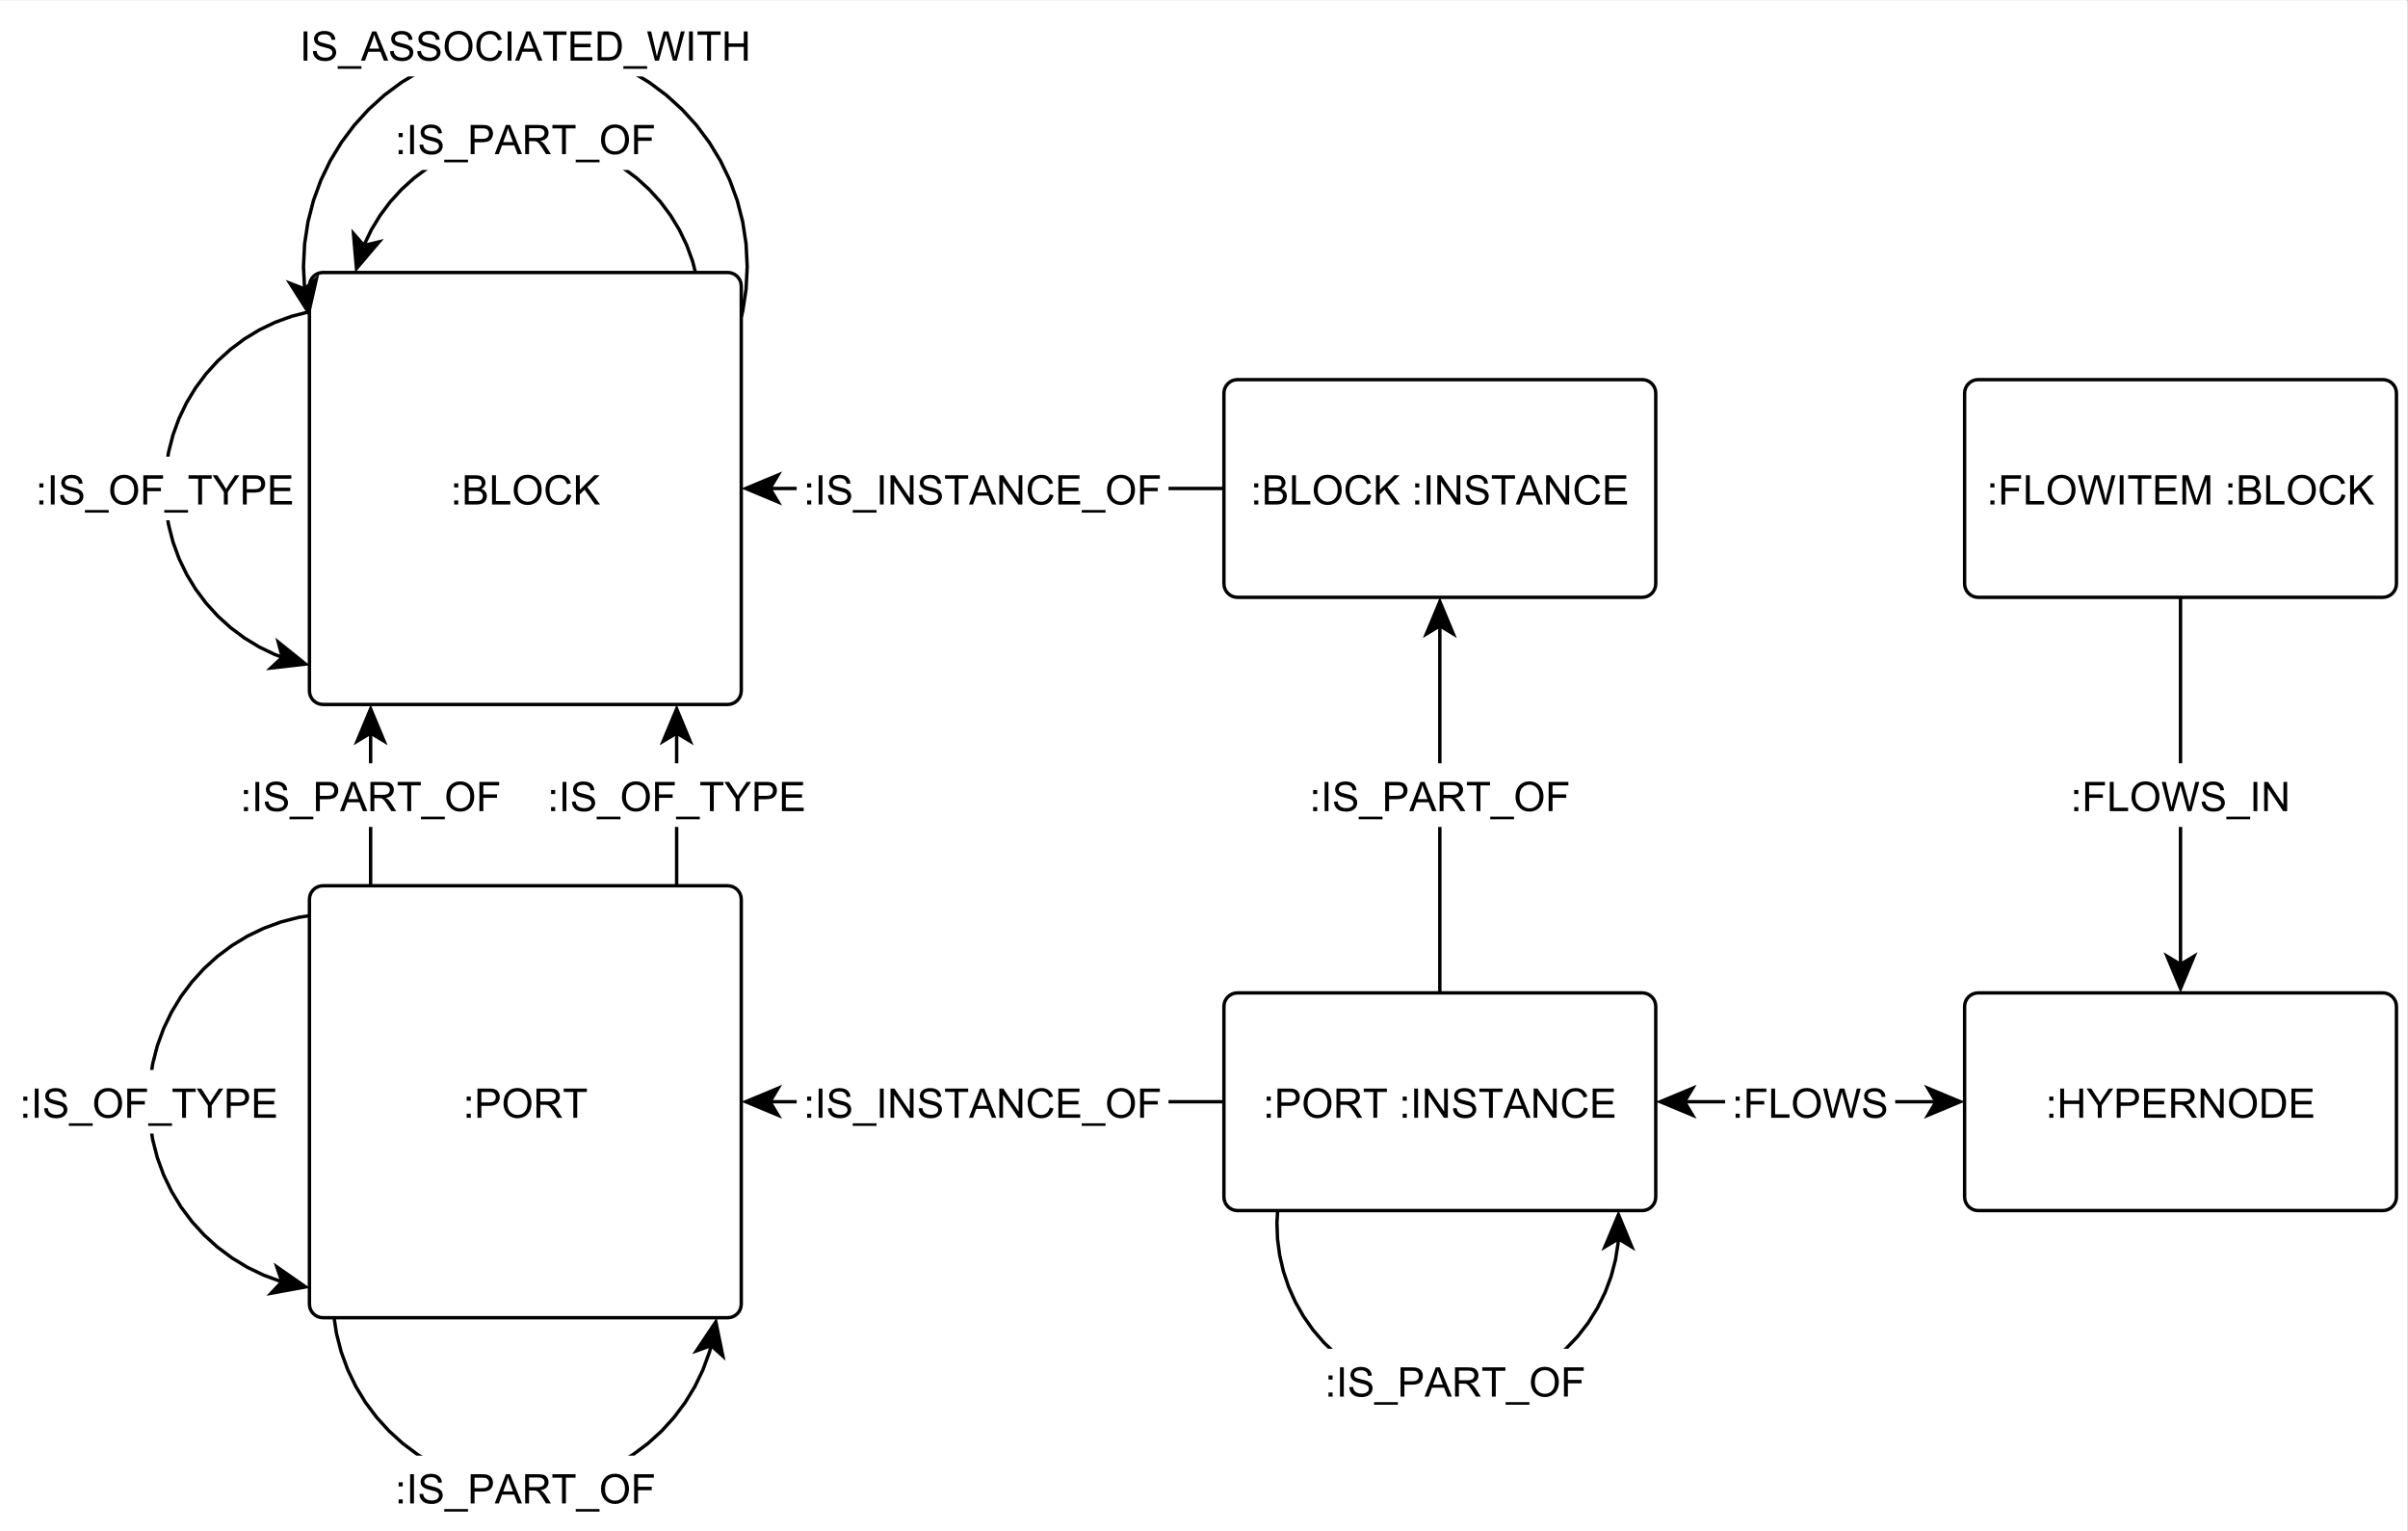 <?xml version="1.0" encoding="UTF-8" standalone="no"?>
<!-- Created with Inkscape (http://www.inkscape.org/) -->

<svg
   version="1.1"
   id="svg2"
   xml:space="preserve"
   width="944"
   height="600"
   viewBox="0 0 944 600"
   sodipodi:docname="sysml_str_graphschema.svg"
   inkscape:version="1.1.2 (b8e25be833, 2022-02-05)"
   xmlns:inkscape="http://www.inkscape.org/namespaces/inkscape"
   xmlns:sodipodi="http://sodipodi.sourceforge.net/DTD/sodipodi-0.dtd"
   xmlns="http://www.w3.org/2000/svg"
   xmlns:svg="http://www.w3.org/2000/svg"><rect x="0" y="0" width="944" height="600" fill="#808080" stroke="none"/><defs
     id="defs6" /><sodipodi:namedview
     id="namedview4"
     pagecolor="#ffffff"
     bordercolor="#666666"
     borderopacity="1.0"
     inkscape:pageshadow="2"
     inkscape:pageopacity="0.0"
     inkscape:pagecheckerboard="0"
     showgrid="false"
     inkscape:zoom="0.62870763"
     inkscape:cx="729.2738"
     inkscape:cy="394.45998"
     inkscape:window-width="1920"
     inkscape:window-height="1017"
     inkscape:window-x="-1928"
     inkscape:window-y="-8"
     inkscape:window-maximized="1"
     inkscape:current-layer="g8" /><g
     id="g8"
     inkscape:groupmode="layer"
     inkscape:label="ink_ext_XXXXXX"
     transform="matrix(1.333,0,0,-1.333,0,600)"><g
       id="g10"
       transform="scale(0.1)"><path
         d="M 0,4500 H 7080 V 0 H 0 v 4500"
         style="fill:#ffffff;fill-opacity:1;fill-rule:nonzero;stroke:none"
         id="path12" /><path
         d="M 0,4500 H 7080 V 0 H 0 v 4500"
         style="fill:#ffffff;fill-opacity:1;fill-rule:nonzero;stroke:none"
         id="path14" /><path
         d="M 0,4500 H 7080 V 0 H 0 v 4500"
         style="fill:#ffffff;fill-opacity:1;fill-rule:nonzero;stroke:none"
         id="path16" /><path
         d="M 910,3660 V 2470 c 0,-22.09 17.91,-40 40,-40 h 1190 c 22.09,0 40,17.91 40,40 v 1190 c 0,22.09 -17.91,40 -40,40 H 950 c -22.09,0 -40,-17.91 -40,-40"
         style="fill:#ffffff;fill-opacity:1;fill-rule:nonzero;stroke:none"
         id="path18" /><path
         d="M 910,3660 V 2470 c 0,-22.09 17.91,-40 40,-40 h 1190 c 22.09,0 40,17.91 40,40 v 1190 c 0,22.09 -17.91,40 -40,40 H 950 c -22.09,0 -40,-17.91 -40,-40 z"
         style="fill:none;stroke:#000000;stroke-width:10;stroke-linecap:butt;stroke-linejoin:miter;stroke-miterlimit:1.45;stroke-dasharray:none;stroke-opacity:1"
         id="path20" /><path
         d="m 1335.7,3068.02 v 12.03 h 12.03 v -12.03 z m 0,-50.16 v 12.03 h 12.03 v -12.03 z m 31.31,0 v 85.94 h 32.35 c 6.56,0 11.82,-0.89 15.78,-2.66 3.96,-1.77 7.03,-4.48 9.22,-8.12 2.29,-3.54 3.43,-7.29 3.43,-11.25 0,-3.65 -0.99,-7.09 -2.97,-10.31 -1.97,-3.23 -5,-5.84 -9.06,-7.82 5.21,-1.56 9.17,-4.22 11.88,-7.97 2.81,-3.64 4.22,-7.96 4.22,-12.96 0,-3.96 -0.84,-7.71 -2.5,-11.25 -1.67,-3.44 -3.75,-6.1 -6.25,-7.97 -2.5,-1.88 -5.68,-3.28 -9.54,-4.22 -3.75,-0.94 -8.33,-1.41 -13.75,-1.41 z m 11.41,49.85 h 18.59 c 5,0 8.6,0.31 10.78,0.93 2.92,0.84 5.11,2.24 6.57,4.22 1.45,2.08 2.18,4.64 2.18,7.66 0,2.81 -0.67,5.31 -2.03,7.5 -1.35,2.19 -3.33,3.64 -5.94,4.37 -2.5,0.84 -6.82,1.25 -12.96,1.25 h -17.19 z m 0,-39.69 h 21.4 c 3.65,0 6.2,0.15 7.66,0.47 2.71,0.41 4.9,1.14 6.56,2.18 1.77,1.15 3.23,2.76 4.38,4.85 1.14,2.08 1.72,4.48 1.72,7.19 0,3.22 -0.84,6.04 -2.5,8.43 -1.57,2.4 -3.81,4.07 -6.72,5 -2.92,0.94 -7.14,1.41 -12.66,1.41 h -19.84 z m 68.63,-10.16 v 85.94 h 11.41 v -75.78 h 42.34 v -10.16 z m 63.77,41.88 c 0,14.27 3.8,25.41 11.41,33.43 7.7,8.13 17.6,12.19 29.68,12.19 8.02,0 15.21,-1.93 21.57,-5.78 6.35,-3.75 11.19,-9.01 14.53,-15.78 3.33,-6.77 5,-14.48 5,-23.13 0,-8.64 -1.77,-16.4 -5.31,-23.28 -3.55,-6.87 -8.55,-12.08 -15,-15.62 -6.36,-3.54 -13.29,-5.31 -20.79,-5.31 -8.12,0 -15.36,1.92 -21.71,5.78 -6.36,3.95 -11.2,9.27 -14.54,15.93 -3.23,6.77 -4.84,13.96 -4.84,21.57 z m 11.72,-0.16 c 0,-10.42 2.76,-18.59 8.28,-24.53 5.63,-5.94 12.66,-8.91 21.09,-8.91 8.55,0 15.58,2.97 21.1,8.91 5.52,6.04 8.28,14.63 8.28,25.78 0,6.98 -1.2,13.07 -3.59,18.28 -2.3,5.21 -5.73,9.22 -10.32,12.03 -4.58,2.92 -9.68,4.38 -15.31,4.38 -8.02,0 -14.95,-2.76 -20.78,-8.28 -5.83,-5.52 -8.75,-14.74 -8.75,-27.66 z m 146.46,-11.56 11.25,-2.97 c -2.39,-9.27 -6.66,-16.36 -12.81,-21.25 -6.14,-4.9 -13.7,-7.34 -22.65,-7.34 -9.28,0 -16.83,1.87 -22.66,5.62 -5.83,3.75 -10.26,9.17 -13.28,16.25 -3.02,7.19 -4.53,14.9 -4.53,23.13 0,8.95 1.72,16.77 5.15,23.43 3.44,6.67 8.28,11.72 14.53,15.16 6.36,3.44 13.34,5.16 20.94,5.16 8.54,0 15.73,-2.19 21.56,-6.57 5.94,-4.37 10.06,-10.52 12.35,-18.43 l -11.25,-2.66 c -1.98,6.25 -4.9,10.78 -8.75,13.59 -3.75,2.92 -8.49,4.38 -14.22,4.38 -6.56,0 -12.08,-1.62 -16.56,-4.85 -4.38,-3.12 -7.5,-7.34 -9.38,-12.65 -1.77,-5.31 -2.65,-10.84 -2.65,-16.56 0,-7.3 1.04,-13.65 3.12,-19.07 2.19,-5.41 5.52,-9.48 10,-12.18 4.48,-2.71 9.38,-4.07 14.69,-4.07 6.35,0 11.72,1.83 16.09,5.47 4.48,3.65 7.5,9.12 9.06,16.41 z m 24.79,-30.16 v 85.94 h 11.41 v -42.66 l 42.65,42.66 h 15.47 l -36.09,-34.84 37.65,-51.1 h -15 l -30.62,43.44 -14.06,-13.59 v -29.85 h -11.41"
         style="fill:#000000;fill-opacity:1;fill-rule:nonzero;stroke:none"
         id="path22" /><path
         d="m 3599.49,3345 v -560 c 0,-22.09 17.91,-40 40,-40 h 1190 c 22.09,0 40,17.91 40,40 v 560 c 0,22.09 -17.91,40 -40,40 h -1190 c -22.09,0 -40,-17.91 -40,-40"
         style="fill:#ffffff;fill-opacity:1;fill-rule:nonzero;stroke:none"
         id="path24" /><path
         d="m 3599.49,3345 v -560 c 0,-22.09 17.91,-40 40,-40 h 1190 c 22.09,0 40,17.91 40,40 v 560 c 0,22.09 -17.91,40 -40,40 h -1190 c -22.09,0 -40,-17.91 -40,-40 z"
         style="fill:none;stroke:#000000;stroke-width:10;stroke-linecap:butt;stroke-linejoin:miter;stroke-miterlimit:1.45;stroke-dasharray:none;stroke-opacity:1"
         id="path26" /><path
         d="m 3688.48,3068.02 v 12.03 h 12.03 v -12.03 z m 0,-50.16 v 12.03 h 12.03 v -12.03 z m 31.31,0 v 85.94 h 32.34 c 6.57,0 11.83,-0.89 15.78,-2.66 3.96,-1.77 7.04,-4.48 9.22,-8.12 2.29,-3.54 3.44,-7.29 3.44,-11.25 0,-3.65 -0.99,-7.09 -2.97,-10.31 -1.98,-3.23 -5,-5.84 -9.06,-7.82 5.21,-1.56 9.17,-4.22 11.87,-7.97 2.82,-3.64 4.22,-7.96 4.22,-12.96 0,-3.96 -0.83,-7.71 -2.5,-11.25 -1.66,-3.44 -3.75,-6.1 -6.25,-7.97 -2.5,-1.88 -5.67,-3.28 -9.53,-4.22 -3.75,-0.94 -8.33,-1.41 -13.75,-1.41 z m 11.41,49.85 h 18.59 c 5,0 8.59,0.31 10.78,0.93 2.92,0.84 5.1,2.24 6.56,4.22 1.46,2.08 2.19,4.64 2.19,7.66 0,2.81 -0.68,5.31 -2.03,7.5 -1.35,2.19 -3.33,3.64 -5.94,4.37 -2.5,0.84 -6.82,1.25 -12.97,1.25 h -17.18 z m 0,-39.69 h 21.4 c 3.65,0 6.2,0.15 7.66,0.47 2.71,0.41 4.89,1.14 6.56,2.18 1.77,1.15 3.23,2.76 4.38,4.85 1.14,2.08 1.71,4.48 1.71,7.19 0,3.22 -0.83,6.04 -2.5,8.43 -1.56,2.4 -3.8,4.07 -6.71,5 -2.92,0.94 -7.14,1.41 -12.66,1.41 h -19.84 z m 68.63,-10.16 v 85.94 h 11.4 v -75.78 h 42.35 v -10.16 z m 63.77,41.88 c 0,14.27 3.8,25.41 11.4,33.43 7.71,8.13 17.61,12.19 29.69,12.19 8.02,0 15.21,-1.93 21.56,-5.78 6.36,-3.75 11.2,-9.01 14.54,-15.78 3.33,-6.77 5,-14.48 5,-23.13 0,-8.64 -1.78,-16.4 -5.32,-23.28 -3.54,-6.87 -8.54,-12.08 -15,-15.62 -6.35,-3.54 -13.28,-5.31 -20.78,-5.31 -8.12,0 -15.36,1.92 -21.72,5.78 -6.35,3.95 -11.19,9.27 -14.53,15.93 -3.23,6.77 -4.84,13.96 -4.84,21.57 z m 11.72,-0.16 c 0,-10.42 2.76,-18.59 8.28,-24.53 5.62,-5.94 12.65,-8.91 21.09,-8.91 8.54,0 15.57,2.97 21.1,8.91 5.52,6.04 8.28,14.63 8.28,25.78 0,6.98 -1.2,13.07 -3.6,18.28 -2.29,5.21 -5.73,9.22 -10.31,12.03 -4.58,2.92 -9.69,4.38 -15.31,4.38 -8.02,0 -14.95,-2.76 -20.78,-8.28 -5.84,-5.52 -8.75,-14.74 -8.75,-27.66 z m 146.46,-11.56 11.25,-2.97 c -2.39,-9.27 -6.67,-16.36 -12.81,-21.25 -6.15,-4.9 -13.7,-7.34 -22.66,-7.34 -9.27,0 -16.82,1.87 -22.65,5.62 -5.84,3.75 -10.26,9.17 -13.28,16.25 -3.03,7.19 -4.54,14.9 -4.54,23.13 0,8.95 1.72,16.77 5.16,23.43 3.44,6.67 8.28,11.72 14.53,15.16 6.36,3.44 13.33,5.16 20.94,5.16 8.54,0 15.73,-2.19 21.56,-6.57 5.94,-4.37 10.05,-10.52 12.35,-18.43 l -11.25,-2.66 c -1.98,6.25 -4.9,10.78 -8.75,13.59 -3.75,2.92 -8.49,4.38 -14.22,4.38 -6.57,0 -12.09,-1.62 -16.57,-4.85 -4.37,-3.12 -7.5,-7.34 -9.37,-12.65 -1.77,-5.31 -2.66,-10.84 -2.66,-16.56 0,-7.3 1.04,-13.65 3.13,-19.07 2.19,-5.41 5.52,-9.48 10,-12.18 4.48,-2.71 9.37,-4.07 14.69,-4.07 6.35,0 11.71,1.83 16.09,5.47 4.48,3.65 7.5,9.12 9.06,16.41 z m 24.79,-30.16 v 85.94 h 11.4 v -42.66 l 42.66,42.66 h 15.47 l -36.1,-34.84 37.66,-51.1 h -15 l -30.62,43.44 -14.07,-13.59 v -29.85 z m 115.41,50.16 v 12.03 h 12.03 v -12.03 z m 0,-50.16 v 12.03 h 12.03 v -12.03 z m 33.81,0 v 85.94 h 11.25 v -85.94 z m 31.3,0 v 85.94 h 11.57 l 45.15,-67.5 v 67.5 h 10.94 v -85.94 h -11.72 l -45.15,67.5 v -67.5 z m 82.91,27.66 10.63,0.94 c 0.52,-4.38 1.72,-7.92 3.59,-10.63 1.88,-2.71 4.74,-4.95 8.6,-6.72 3.96,-1.67 8.38,-2.5 13.28,-2.5 4.27,0 8.07,0.63 11.4,1.88 3.34,1.35 5.79,3.12 7.35,5.31 1.66,2.29 2.5,4.74 2.5,7.34 0,2.71 -0.78,5.05 -2.35,7.03 -1.56,2.09 -4.11,3.81 -7.65,5.16 -2.4,0.94 -7.55,2.34 -15.47,4.22 -7.81,1.87 -13.28,3.64 -16.41,5.31 -4.16,2.19 -7.24,4.85 -9.22,7.97 -1.97,3.23 -2.96,6.82 -2.96,10.78 0,4.27 1.19,8.28 3.59,12.03 2.5,3.86 6.09,6.72 10.78,8.6 4.79,1.98 10.05,2.97 15.78,2.97 6.36,0 11.98,-1.05 16.88,-3.13 4.89,-1.98 8.64,-5 11.25,-9.06 2.6,-3.96 4.01,-8.44 4.22,-13.44 l -10.94,-0.78 c -0.63,5.42 -2.66,9.48 -6.1,12.19 -3.33,2.81 -8.28,4.22 -14.84,4.22 -6.87,0 -11.87,-1.25 -15,-3.75 -3.12,-2.5 -4.69,-5.53 -4.69,-9.07 0,-3.12 1.1,-5.67 3.28,-7.65 2.19,-1.98 7.87,-4.01 17.04,-6.1 9.27,-2.08 15.62,-3.9 19.06,-5.47 5,-2.39 8.7,-5.36 11.09,-8.9 2.4,-3.44 3.6,-7.5 3.6,-12.19 0,-4.58 -1.31,-8.91 -3.91,-12.97 -2.6,-3.96 -6.35,-7.08 -11.25,-9.37 -4.9,-2.19 -10.42,-3.28 -16.56,-3.28 -7.82,0 -14.38,1.09 -19.69,3.28 -5.21,2.29 -9.32,5.73 -12.34,10.31 -2.92,4.58 -4.43,9.74 -4.54,15.47 z m 105.67,-27.66 v 75.78 h -28.28 v 10.16 h 68.12 v -10.16 h -28.44 v -75.78 z m 42.05,0 32.97,85.94 h 12.19 l 35.15,-85.94 h -12.81 l -10.16,26.1 h -35.78 l -9.53,-26.1 z m 24.84,35.31 h 29.07 l -8.91,23.75 c -2.81,7.19 -4.84,13.13 -6.09,17.82 -1.15,-5.52 -2.71,-10.99 -4.69,-16.41 z m 64.57,-35.31 v 85.94 h 11.57 l 45.15,-67.5 v 67.5 h 10.94 v -85.94 h -11.72 l -45.16,67.5 v -67.5 z m 148.07,30.16 11.25,-2.97 c -2.4,-9.27 -6.67,-16.36 -12.81,-21.25 -6.15,-4.9 -13.7,-7.34 -22.66,-7.34 -9.27,0 -16.82,1.87 -22.66,5.62 -5.83,3.75 -10.26,9.17 -13.28,16.25 -3.02,7.19 -4.53,14.9 -4.53,23.13 0,8.95 1.72,16.77 5.16,23.43 3.44,6.67 8.28,11.72 14.53,15.16 6.35,3.44 13.33,5.16 20.94,5.16 8.54,0 15.73,-2.19 21.56,-6.57 5.94,-4.37 10.05,-10.52 12.34,-18.43 l -11.25,-2.66 c -1.98,6.25 -4.89,10.78 -8.75,13.59 -3.75,2.92 -8.49,4.38 -14.22,4.38 -6.56,0 -12.08,-1.62 -16.56,-4.85 -4.37,-3.12 -7.5,-7.34 -9.37,-12.65 -1.77,-5.31 -2.66,-10.84 -2.66,-16.56 0,-7.3 1.04,-13.65 3.13,-19.07 2.18,-5.41 5.52,-9.48 10,-12.18 4.48,-2.71 9.37,-4.07 14.68,-4.07 6.36,0 11.72,1.83 16.1,5.47 4.48,3.65 7.5,9.12 9.06,16.41 z m 25.57,-30.16 v 85.94 h 62.03 v -10.16 h -50.63 v -26.25 h 47.5 v -10.15 h -47.5 v -29.22 h 52.66 v -10.16 h -64.06"
         style="fill:#000000;fill-opacity:1;fill-rule:nonzero;stroke:none"
         id="path28" /><path
         d="m 910,1857.02 v -1190 c 0,-22.098 17.91,-40 40,-40 h 1190 c 22.09,0 40,17.902 40,40 v 1190 c 0,22.09 -17.91,40 -40,40 H 950 c -22.09,0 -40,-17.91 -40,-40"
         style="fill:#ffffff;fill-opacity:1;fill-rule:nonzero;stroke:none"
         id="path30" /><path
         d="m 910,1857.02 v -1190 c 0,-22.098 17.91,-40 40,-40 h 1190 c 22.09,0 40,17.902 40,40 v 1190 c 0,22.09 -17.91,40 -40,40 H 950 c -22.09,0 -40,-17.91 -40,-40 z"
         style="fill:none;stroke:#000000;stroke-width:10;stroke-linecap:butt;stroke-linejoin:miter;stroke-miterlimit:1.45;stroke-dasharray:none;stroke-opacity:1"
         id="path32" /><path
         d="m 1372.44,1265.03 v 12.03 h 12.03 v -12.03 z m 0,-50.15 v 12.03 h 12.03 v -12.03 z m 31.78,0 v 85.93 h 32.5 c 5.62,0 9.95,-0.26 12.97,-0.78 4.27,-0.73 7.81,-2.08 10.62,-4.06 2.92,-1.98 5.21,-4.74 6.88,-8.28 1.77,-3.54 2.65,-7.45 2.65,-11.72 0,-7.29 -2.34,-13.49 -7.03,-18.59 -4.58,-5 -12.97,-7.5 -25.15,-7.5 h -22.04 v -35 z m 11.4,45 h 22.19 c 7.4,0 12.61,1.35 15.63,4.06 3.12,2.81 4.68,6.72 4.68,11.72 0,3.54 -0.93,6.56 -2.81,9.06 -1.77,2.61 -4.11,4.32 -7.03,5.16 -1.98,0.52 -5.52,0.78 -10.62,0.78 h -22.04 z m 65.2,-3.13 c 0,14.27 3.8,25.42 11.41,33.44 7.7,8.12 17.6,12.19 29.68,12.19 8.02,0 15.21,-1.93 21.57,-5.78 6.35,-3.75 11.19,-9.01 14.53,-15.79 3.33,-6.77 5,-14.47 5,-23.12 0,-8.65 -1.77,-16.41 -5.31,-23.28 -3.55,-6.88 -8.55,-12.08 -15,-15.63 -6.36,-3.54 -13.29,-5.31 -20.79,-5.31 -8.12,0 -15.36,1.93 -21.71,5.78 -6.36,3.96 -11.2,9.27 -14.54,15.94 -3.23,6.77 -4.84,13.96 -4.84,21.56 z m 11.72,-0.15 c 0,-10.42 2.76,-18.6 8.28,-24.54 5.63,-5.93 12.66,-8.9 21.09,-8.9 8.55,0 15.58,2.97 21.1,8.9 5.52,6.05 8.28,14.64 8.28,25.79 0,6.98 -1.2,13.07 -3.59,18.28 -2.3,5.21 -5.73,9.22 -10.32,12.03 -4.58,2.92 -9.68,4.37 -15.31,4.37 -8.02,0 -14.95,-2.76 -20.78,-8.28 -5.83,-5.52 -8.75,-14.74 -8.75,-27.65 z m 85.21,-41.72 v 85.93 h 38.13 c 7.71,0 13.54,-0.78 17.5,-2.34 3.96,-1.56 7.13,-4.32 9.53,-8.28 2.4,-3.85 3.59,-8.13 3.59,-12.81 0,-6.15 -1.98,-11.3 -5.93,-15.47 -3.96,-4.17 -10.06,-6.82 -18.28,-7.97 3.02,-1.46 5.31,-2.86 6.87,-4.22 3.33,-3.02 6.46,-6.82 9.38,-11.41 l 15,-23.43 h -14.38 l -11.25,17.81 c -3.33,5.21 -6.09,9.17 -8.28,11.87 -2.08,2.71 -4.01,4.59 -5.78,5.63 -1.67,1.15 -3.39,1.98 -5.16,2.5 -1.25,0.21 -3.33,0.31 -6.25,0.31 h -13.28 v -38.12 z m 11.41,47.97 h 24.53 c 5.11,0 9.12,0.52 12.03,1.56 3.02,1.14 5.26,2.86 6.72,5.15 1.56,2.4 2.35,5 2.35,7.82 0,4.06 -1.52,7.39 -4.54,10 -2.91,2.6 -7.55,3.9 -13.9,3.9 h -27.19 z m 96.97,-47.97 v 75.78 h -28.28 v 10.15 h 68.13 v -10.15 h -28.44 v -75.78 h -11.41"
         style="fill:#000000;fill-opacity:1;fill-rule:nonzero;stroke:none"
         id="path34" /><path
         d="m 3599.49,1542.02 v -560 c 0,-22.098 17.91,-40 40,-40 h 1190 c 22.09,0 40,17.902 40,40 v 560 c 0,22.09 -17.91,40 -40,40 h -1190 c -22.09,0 -40,-17.91 -40,-40"
         style="fill:#ffffff;fill-opacity:1;fill-rule:nonzero;stroke:none"
         id="path36" /><path
         d="m 3599.49,1542.02 v -560 c 0,-22.098 17.91,-40 40,-40 h 1190 c 22.09,0 40,17.902 40,40 v 560 c 0,22.09 -17.91,40 -40,40 h -1190 c -22.09,0 -40,-17.91 -40,-40 z"
         style="fill:none;stroke:#000000;stroke-width:10;stroke-linecap:butt;stroke-linejoin:miter;stroke-miterlimit:1.45;stroke-dasharray:none;stroke-opacity:1"
         id="path38" /><path
         d="m 3725.22,1265.03 v 12.03 h 12.03 v -12.03 z m 0,-50.15 v 12.03 h 12.03 v -12.03 z m 31.78,0 v 85.93 h 32.5 c 5.62,0 9.94,-0.26 12.97,-0.78 4.27,-0.73 7.81,-2.08 10.62,-4.06 2.92,-1.98 5.21,-4.74 6.88,-8.28 1.77,-3.54 2.65,-7.45 2.65,-11.72 0,-7.29 -2.34,-13.49 -7.03,-18.59 -4.58,-5 -12.97,-7.5 -25.16,-7.5 h -22.03 v -35 z m 11.4,45 h 22.19 c 7.4,0 12.6,1.35 15.63,4.06 3.12,2.81 4.68,6.72 4.68,11.72 0,3.54 -0.93,6.56 -2.81,9.06 -1.77,2.61 -4.11,4.32 -7.03,5.16 -1.98,0.52 -5.52,0.78 -10.63,0.78 h -22.03 z m 65.2,-3.13 c 0,14.27 3.8,25.42 11.4,33.44 7.71,8.12 17.61,12.19 29.69,12.19 8.02,0 15.21,-1.93 21.56,-5.78 6.36,-3.75 11.2,-9.01 14.54,-15.79 3.33,-6.77 5,-14.47 5,-23.12 0,-8.65 -1.78,-16.41 -5.32,-23.28 -3.54,-6.88 -8.54,-12.08 -15,-15.63 -6.35,-3.54 -13.28,-5.31 -20.78,-5.31 -8.12,0 -15.36,1.93 -21.72,5.78 -6.35,3.96 -11.19,9.27 -14.53,15.94 -3.23,6.77 -4.84,13.96 -4.84,21.56 z m 11.72,-0.15 c 0,-10.42 2.76,-18.6 8.28,-24.54 5.62,-5.93 12.65,-8.9 21.09,-8.9 8.54,0 15.57,2.97 21.1,8.9 5.52,6.05 8.28,14.64 8.28,25.79 0,6.98 -1.2,13.07 -3.6,18.28 -2.29,5.21 -5.73,9.22 -10.31,12.03 -4.58,2.92 -9.69,4.37 -15.31,4.37 -8.02,0 -14.95,-2.76 -20.78,-8.28 -5.84,-5.52 -8.75,-14.74 -8.75,-27.65 z m 85.21,-41.72 v 85.93 h 38.13 c 7.7,0 13.54,-0.78 17.5,-2.34 3.95,-1.56 7.13,-4.32 9.53,-8.28 2.39,-3.85 3.59,-8.13 3.59,-12.81 0,-6.15 -1.98,-11.3 -5.94,-15.47 -3.95,-4.17 -10.05,-6.82 -18.28,-7.97 3.02,-1.46 5.32,-2.86 6.88,-4.22 3.33,-3.02 6.46,-6.82 9.37,-11.41 l 15,-23.43 h -14.37 l -11.25,17.81 c -3.34,5.21 -6.1,9.17 -8.28,11.87 -2.09,2.71 -4.01,4.59 -5.78,5.63 -1.67,1.15 -3.39,1.98 -5.16,2.5 -1.25,0.21 -3.33,0.31 -6.25,0.31 h -13.28 v -38.12 z m 11.41,47.97 h 24.53 c 5.1,0 9.11,0.52 12.03,1.56 3.02,1.14 5.26,2.86 6.72,5.15 1.56,2.4 2.34,5 2.34,7.82 0,4.06 -1.51,7.39 -4.53,10 -2.92,2.6 -7.55,3.9 -13.9,3.9 h -27.19 z m 96.97,-47.97 v 75.78 h -28.28 v 10.15 h 68.12 v -10.15 h -28.43 v -75.78 z m 86.33,50.15 v 12.03 h 12.03 v -12.03 z m 0,-50.15 v 12.03 h 12.03 v -12.03 z m 33.81,0 v 85.93 h 11.25 v -85.93 z m 31.31,0 v 85.93 h 11.56 l 45.15,-67.5 v 67.5 h 10.94 v -85.93 h -11.72 l -45.15,67.5 v -67.5 z m 82.91,27.65 10.62,0.94 c 0.52,-4.37 1.72,-7.92 3.59,-10.62 1.88,-2.71 4.74,-4.95 8.6,-6.72 3.96,-1.67 8.38,-2.5 13.28,-2.5 4.27,0 8.07,0.62 11.41,1.87 3.33,1.36 5.78,3.13 7.34,5.31 1.67,2.3 2.5,4.74 2.5,7.35 0,2.71 -0.78,5.05 -2.34,7.03 -1.57,2.08 -4.12,3.8 -7.66,5.16 -2.4,0.93 -7.55,2.34 -15.47,4.21 -7.81,1.88 -13.28,3.65 -16.41,5.32 -4.16,2.18 -7.23,4.84 -9.21,7.97 -1.98,3.23 -2.97,6.82 -2.97,10.78 0,4.27 1.2,8.28 3.59,12.03 2.5,3.85 6.09,6.72 10.78,8.59 4.79,1.98 10.05,2.97 15.78,2.97 6.36,0 11.98,-1.04 16.88,-3.12 4.89,-1.98 8.64,-5 11.25,-9.07 2.6,-3.95 4.01,-8.43 4.22,-13.43 l -10.94,-0.79 c -0.63,5.42 -2.66,9.48 -6.09,12.19 -3.34,2.81 -8.29,4.22 -14.85,4.22 -6.87,0 -11.87,-1.25 -15,-3.75 -3.12,-2.5 -4.69,-5.52 -4.69,-9.06 0,-3.13 1.1,-5.68 3.29,-7.66 2.18,-1.98 7.86,-4.01 17.03,-6.09 9.27,-2.08 15.62,-3.91 19.06,-5.47 5,-2.4 8.7,-5.36 11.09,-8.91 2.4,-3.43 3.6,-7.5 3.6,-12.18 0,-4.59 -1.3,-8.91 -3.91,-12.97 -2.6,-3.96 -6.35,-7.09 -11.25,-9.38 -4.89,-2.19 -10.42,-3.28 -16.56,-3.28 -7.81,0 -14.38,1.09 -19.69,3.28 -5.21,2.29 -9.32,5.73 -12.34,10.31 -2.92,4.59 -4.43,9.74 -4.53,15.47 z m 105.66,-27.65 v 75.78 h -28.28 v 10.15 h 68.12 v -10.15 h -28.43 v -75.78 z m 42.05,0 32.97,85.93 h 12.19 l 35.15,-85.93 h -12.81 l -10.16,26.09 h -35.78 l -9.53,-26.09 z m 24.84,35.31 h 29.07 l -8.91,23.75 c -2.81,7.19 -4.84,13.12 -6.09,17.81 -1.15,-5.52 -2.71,-10.99 -4.69,-16.4 z m 64.57,-35.31 v 85.93 h 11.57 l 45.15,-67.5 v 67.5 h 10.94 v -85.93 h -11.72 l -45.15,67.5 v -67.5 z m 148.07,30.15 11.25,-2.97 c -2.39,-9.27 -6.67,-16.35 -12.81,-21.25 -6.15,-4.89 -13.7,-7.34 -22.66,-7.34 -9.27,0 -16.82,1.88 -22.65,5.63 -5.84,3.75 -10.26,9.16 -13.28,16.25 -3.03,7.18 -4.54,14.89 -4.54,23.12 0,8.96 1.72,16.77 5.16,23.44 3.44,6.67 8.28,11.72 14.53,15.15 6.36,3.44 13.33,5.16 20.94,5.16 8.54,0 15.73,-2.19 21.56,-6.56 5.94,-4.38 10.05,-10.52 12.35,-18.44 l -11.25,-2.66 c -1.98,6.25 -4.9,10.79 -8.75,13.6 -3.75,2.92 -8.49,4.37 -14.22,4.37 -6.57,0 -12.09,-1.61 -16.57,-4.84 -4.37,-3.13 -7.5,-7.34 -9.37,-12.66 -1.77,-5.31 -2.66,-10.83 -2.66,-16.56 0,-7.29 1.04,-13.64 3.13,-19.06 2.19,-5.42 5.52,-9.48 10,-12.19 4.48,-2.71 9.37,-4.06 14.69,-4.06 6.35,0 11.71,1.82 16.09,5.47 4.48,3.64 7.5,9.11 9.06,16.4 z m 25.57,-30.15 v 85.93 h 62.03 v -10.15 h -50.63 v -26.25 h 47.5 v -10.16 h -47.5 v -29.22 h 52.66 v -10.15 h -64.06"
         style="fill:#000000;fill-opacity:1;fill-rule:nonzero;stroke:none"
         id="path40" /><path
         d="m 5777.78,3345 v -560 c 0,-22.09 17.9,-40 40,-40 h 1190 c 22.09,0 40,17.91 40,40 v 560 c 0,22.09 -17.91,40 -40,40 h -1190 c -22.1,0 -40,-17.91 -40,-40"
         style="fill:#ffffff;fill-opacity:1;fill-rule:nonzero;stroke:none"
         id="path42" /><path
         d="m 5777.78,3345 v -560 c 0,-22.09 17.9,-40 40,-40 h 1190 c 22.09,0 40,17.91 40,40 v 560 c 0,22.09 -17.91,40 -40,40 h -1190 c -22.1,0 -40,-17.91 -40,-40 z"
         style="fill:none;stroke:#000000;stroke-width:10;stroke-linecap:butt;stroke-linejoin:miter;stroke-miterlimit:1.45;stroke-dasharray:none;stroke-opacity:1"
         id="path44" /><path
         d="m 5853.5,3068.02 v 12.03 h 12.03 v -12.03 z m 0,-50.16 v 12.03 h 12.03 v -12.03 z m 32.4,0 v 85.94 h 57.97 v -10.16 h -46.56 v -26.56 h 40.31 v -10.16 h -40.31 v -39.06 z m 72.21,0 v 85.94 h 11.4 v -75.78 h 42.35 v -10.16 z m 63.77,41.88 c 0,14.27 3.8,25.41 11.4,33.43 7.71,8.13 17.61,12.19 29.69,12.19 8.02,0 15.21,-1.93 21.56,-5.78 6.36,-3.75 11.2,-9.01 14.53,-15.78 3.34,-6.77 5,-14.48 5,-23.13 0,-8.64 -1.77,-16.4 -5.31,-23.28 -3.54,-6.87 -8.54,-12.08 -15,-15.62 -6.35,-3.54 -13.28,-5.31 -20.78,-5.31 -8.12,0 -15.36,1.92 -21.72,5.78 -6.35,3.95 -11.2,9.27 -14.53,15.93 -3.23,6.77 -4.84,13.96 -4.84,21.57 z m 11.72,-0.16 c 0,-10.42 2.76,-18.59 8.28,-24.53 5.62,-5.94 12.65,-8.91 21.09,-8.91 8.54,0 15.57,2.97 21.09,8.91 5.53,6.04 8.29,14.63 8.29,25.78 0,6.98 -1.2,13.07 -3.6,18.28 -2.29,5.21 -5.73,9.22 -10.31,12.03 -4.58,2.92 -9.69,4.38 -15.31,4.38 -8.02,0 -14.95,-2.76 -20.78,-8.28 -5.84,-5.52 -8.75,-14.74 -8.75,-27.66 z m 100.05,-41.72 -22.81,85.94 h 11.72 l 13.13,-56.41 c 1.35,-5.83 2.55,-11.66 3.59,-17.5 2.19,9.17 3.49,14.48 3.91,15.94 l 16.25,57.97 h 13.75 l 12.34,-43.44 c 3.02,-10.83 5.26,-20.99 6.72,-30.47 1.04,5.42 2.45,11.67 4.22,18.75 l 13.43,55.16 h 11.41 l -23.44,-85.94 h -11.09 l -17.97,65.47 c -1.56,5.42 -2.5,8.75 -2.81,10 -0.84,-3.85 -1.67,-7.19 -2.5,-10 l -18.13,-65.47 z m 100.3,0 v 85.94 h 11.25 v -85.94 z m 53.18,0 v 75.78 h -28.28 v 10.16 h 68.12 v -10.16 h -28.43 v -75.78 z m 51.74,0 v 85.94 h 62.03 v -10.16 h -50.62 v -26.25 h 47.5 v -10.15 h -47.5 v -29.22 h 52.65 v -10.16 z m 79.41,0 v 85.94 h 17.19 l 20.31,-60.78 c 1.88,-5.73 3.23,-10 4.07,-12.81 0.93,3.12 2.44,7.7 4.53,13.75 l 20.62,59.84 h 15.31 v -85.94 h -10.93 v 71.88 l -25,-71.88 h -10.32 l -24.84,73.13 v -73.13 z m 135.18,50.16 v 12.03 h 12.03 v -12.03 z m 0,-50.16 v 12.03 h 12.03 v -12.03 z m 31.31,0 v 85.94 h 32.34 c 6.56,0 11.82,-0.89 15.78,-2.66 3.96,-1.77 7.03,-4.48 9.22,-8.12 2.29,-3.54 3.44,-7.29 3.44,-11.25 0,-3.65 -0.99,-7.09 -2.97,-10.31 -1.98,-3.23 -5,-5.84 -9.06,-7.82 5.21,-1.56 9.16,-4.22 11.87,-7.97 2.81,-3.64 4.22,-7.96 4.22,-12.96 0,-3.96 -0.83,-7.71 -2.5,-11.25 -1.67,-3.44 -3.75,-6.1 -6.25,-7.97 -2.5,-1.88 -5.68,-3.28 -9.53,-4.22 -3.75,-0.94 -8.33,-1.41 -13.75,-1.41 z m 11.4,49.85 h 18.6 c 5,0 8.59,0.31 10.78,0.93 2.92,0.84 5.1,2.24 6.56,4.22 1.46,2.08 2.19,4.64 2.19,7.66 0,2.81 -0.68,5.31 -2.03,7.5 -1.36,2.19 -3.34,3.64 -5.94,4.37 -2.5,0.84 -6.82,1.25 -12.97,1.25 h -17.19 z m 0,-39.69 h 21.41 c 3.65,0 6.2,0.15 7.66,0.47 2.7,0.41 4.89,1.14 6.56,2.18 1.77,1.15 3.23,2.76 4.37,4.85 1.15,2.08 1.72,4.48 1.72,7.19 0,3.22 -0.83,6.04 -2.5,8.43 -1.56,2.4 -3.8,4.07 -6.72,5 -2.91,0.94 -7.13,1.41 -12.65,1.41 h -19.85 z m 68.64,-10.16 v 85.94 h 11.4 v -75.78 h 42.35 v -10.16 z m 63.77,41.88 c 0,14.27 3.8,25.41 11.4,33.43 7.71,8.13 17.61,12.19 29.69,12.19 8.02,0 15.21,-1.93 21.56,-5.78 6.36,-3.75 11.2,-9.01 14.53,-15.78 3.34,-6.77 5,-14.48 5,-23.13 0,-8.64 -1.77,-16.4 -5.31,-23.28 -3.54,-6.87 -8.54,-12.08 -15,-15.62 -6.35,-3.54 -13.28,-5.31 -20.78,-5.31 -8.13,0 -15.36,1.92 -21.72,5.78 -6.35,3.95 -11.2,9.27 -14.53,15.93 -3.23,6.77 -4.84,13.96 -4.84,21.57 z m 11.71,-0.16 c 0,-10.42 2.77,-18.59 8.29,-24.53 5.62,-5.94 12.65,-8.91 21.09,-8.91 8.54,0 15.57,2.97 21.09,8.91 5.52,6.04 8.28,14.63 8.28,25.78 0,6.98 -1.19,13.07 -3.59,18.28 -2.29,5.21 -5.73,9.22 -10.31,12.03 -4.58,2.92 -9.69,4.38 -15.31,4.38 -8.02,0 -14.95,-2.76 -20.79,-8.28 -5.83,-5.52 -8.75,-14.74 -8.75,-27.66 z m 146.47,-11.56 11.25,-2.97 c -2.4,-9.27 -6.67,-16.36 -12.81,-21.25 -6.15,-4.9 -13.7,-7.34 -22.66,-7.34 -9.27,0 -16.82,1.87 -22.66,5.62 -5.83,3.75 -10.26,9.17 -13.28,16.25 -3.02,7.19 -4.53,14.9 -4.53,23.13 0,8.95 1.72,16.77 5.16,23.43 3.44,6.67 8.28,11.72 14.53,15.16 6.35,3.44 13.33,5.16 20.94,5.16 8.54,0 15.73,-2.19 21.56,-6.57 5.94,-4.37 10.05,-10.52 12.34,-18.43 l -11.25,-2.66 c -1.98,6.25 -4.89,10.78 -8.75,13.59 -3.75,2.92 -8.49,4.38 -14.22,4.38 -6.56,0 -12.08,-1.62 -16.56,-4.85 -4.37,-3.12 -7.5,-7.34 -9.37,-12.65 -1.77,-5.31 -2.66,-10.84 -2.66,-16.56 0,-7.3 1.04,-13.65 3.13,-19.07 2.18,-5.41 5.52,-9.48 10,-12.18 4.48,-2.71 9.37,-4.07 14.68,-4.07 6.36,0 11.72,1.83 16.1,5.47 4.48,3.65 7.5,9.12 9.06,16.41 z m 24.78,-30.16 v 85.94 h 11.41 v -42.66 l 42.66,42.66 h 15.47 l -36.1,-34.84 37.66,-51.1 h -15 l -30.63,43.44 -14.06,-13.59 v -29.85 h -11.41"
         style="fill:#000000;fill-opacity:1;fill-rule:nonzero;stroke:none"
         id="path46" /><path
         d="m 5777.78,1542.02 v -560 c 0,-22.098 17.9,-40 40,-40 h 1190 c 22.09,0 40,17.902 40,40 v 560 c 0,22.09 -17.91,40 -40,40 h -1190 c -22.1,0 -40,-17.91 -40,-40"
         style="fill:#ffffff;fill-opacity:1;fill-rule:nonzero;stroke:none"
         id="path48" /><path
         d="m 5777.78,1542.02 v -560 c 0,-22.098 17.9,-40 40,-40 h 1190 c 22.09,0 40,17.902 40,40 v 560 c 0,22.09 -17.91,40 -40,40 h -1190 c -22.1,0 -40,-17.91 -40,-40 z"
         style="fill:none;stroke:#000000;stroke-width:10;stroke-linecap:butt;stroke-linejoin:miter;stroke-miterlimit:1.45;stroke-dasharray:none;stroke-opacity:1"
         id="path50" /><path
         d="m 6026.82,1265.03 v 12.03 h 12.03 v -12.03 z m 0,-50.15 v 12.03 h 12.03 v -12.03 z m 32.24,0 v 85.93 h 11.25 V 1265.5 H 6115 v 35.31 h 11.41 v -85.93 H 6115 v 40.47 h -44.69 v -40.47 z m 110.41,0 v 36.4 l -33.12,49.53 h 13.91 l 16.87,-25.93 c 3.13,-4.79 6.04,-9.64 8.75,-14.53 2.6,4.48 5.73,9.53 9.38,15.15 l 16.71,25.31 h 13.13 l -34.22,-49.53 v -36.4 z m 55.82,0 v 85.93 h 32.5 c 5.63,0 9.95,-0.26 12.97,-0.78 4.27,-0.73 7.82,-2.08 10.63,-4.06 2.92,-1.98 5.21,-4.74 6.87,-8.28 1.77,-3.54 2.66,-7.45 2.66,-11.72 0,-7.29 -2.34,-13.49 -7.03,-18.59 -4.58,-5 -12.97,-7.5 -25.16,-7.5 h -22.03 v -35 z m 11.41,45 h 22.19 c 7.39,0 12.6,1.35 15.62,4.06 3.13,2.81 4.69,6.72 4.69,11.72 0,3.54 -0.94,6.56 -2.81,9.06 -1.77,2.61 -4.12,4.32 -7.03,5.16 -1.98,0.52 -5.52,0.78 -10.63,0.78 h -22.03 z m 68.95,-45 v 85.93 h 62.03 v -10.15 h -50.63 v -26.25 h 47.5 v -10.16 h -47.5 v -29.22 h 52.66 v -10.15 z m 79.88,0 v 85.93 h 38.12 c 7.71,0 13.55,-0.78 17.5,-2.34 3.96,-1.56 7.14,-4.32 9.54,-8.28 2.39,-3.85 3.59,-8.13 3.59,-12.81 0,-6.15 -1.98,-11.3 -5.94,-15.47 -3.96,-4.17 -10.05,-6.82 -18.28,-7.97 3.02,-1.46 5.31,-2.86 6.88,-4.22 3.33,-3.02 6.45,-6.82 9.37,-11.41 l 15,-23.43 h -14.37 l -11.25,17.81 c -3.34,5.21 -6.1,9.17 -8.29,11.87 -2.08,2.71 -4.01,4.59 -5.78,5.63 -1.66,1.15 -3.38,1.98 -5.15,2.5 -1.25,0.21 -3.34,0.31 -6.25,0.31 h -13.28 v -38.12 z m 11.41,47.97 h 24.53 c 5.1,0 9.11,0.52 12.03,1.56 3.02,1.14 5.26,2.86 6.72,5.15 1.56,2.4 2.34,5 2.34,7.82 0,4.06 -1.51,7.39 -4.53,10 -2.92,2.6 -7.55,3.9 -13.91,3.9 h -27.18 z m 75.09,-47.97 v 85.93 h 11.57 l 45.15,-67.5 v 67.5 h 10.94 v -85.93 h -11.72 l -45.16,67.5 v -67.5 z m 83.23,41.87 c 0,14.27 3.8,25.42 11.4,33.44 7.71,8.12 17.61,12.19 29.69,12.19 8.02,0 15.21,-1.93 21.56,-5.78 6.36,-3.75 11.2,-9.01 14.53,-15.79 3.34,-6.77 5,-14.47 5,-23.12 0,-8.65 -1.77,-16.41 -5.31,-23.28 -3.54,-6.88 -8.54,-12.08 -15,-15.63 -6.35,-3.54 -13.28,-5.31 -20.78,-5.31 -8.13,0 -15.37,1.93 -21.72,5.78 -6.35,3.96 -11.2,9.27 -14.53,15.94 -3.23,6.77 -4.84,13.96 -4.84,21.56 z m 11.71,-0.15 c 0,-10.42 2.76,-18.6 8.29,-24.54 5.62,-5.93 12.65,-8.9 21.09,-8.9 8.54,0 15.57,2.97 21.09,8.9 5.52,6.05 8.28,14.64 8.28,25.79 0,6.98 -1.19,13.07 -3.59,18.28 -2.29,5.21 -5.73,9.22 -10.31,12.03 -4.59,2.92 -9.69,4.37 -15.31,4.37 -8.03,0 -14.95,-2.76 -20.79,-8.28 -5.83,-5.52 -8.75,-14.74 -8.75,-27.65 z m 85.06,-41.72 v 85.93 h 29.69 c 6.67,0 11.77,-0.41 15.31,-1.25 4.9,-1.14 9.07,-3.17 12.5,-6.09 4.59,-3.85 7.97,-8.8 10.16,-14.84 2.29,-5.94 3.44,-12.71 3.44,-20.32 0,-6.56 -0.78,-12.34 -2.35,-17.34 -1.46,-5 -3.38,-9.17 -5.78,-12.5 -2.39,-3.33 -5.05,-5.94 -7.97,-7.81 -2.81,-1.88 -6.19,-3.33 -10.15,-4.38 -3.96,-0.93 -8.54,-1.4 -13.75,-1.4 z m 11.41,10.15 h 18.28 c 5.73,0 10.21,0.52 13.44,1.57 3.23,1.04 5.78,2.55 7.65,4.53 2.71,2.6 4.8,6.2 6.25,10.78 1.57,4.58 2.35,10.1 2.35,16.56 0,8.96 -1.51,15.83 -4.53,20.63 -2.92,4.89 -6.46,8.17 -10.63,9.84 -3.12,1.15 -8.02,1.72 -14.69,1.72 h -18.12 z m 75.57,-10.15 v 85.93 h 62.03 v -10.15 h -50.63 v -26.25 h 47.5 v -10.16 h -47.5 v -29.22 h 52.66 v -10.15 h -64.06"
         style="fill:#000000;fill-opacity:1;fill-rule:nonzero;stroke:none"
         id="path52" /><path
         d="m 2045.27,3700.37 -8.42,32.77 -17.32,47.32 -21.69,45.02 -25.79,42.46 -29.65,39.65 -33.24,36.57 -36.57,33.24 -39.65,29.65 -42.46,25.79 -45.02,21.69 -47.31,17.32 -49.36,12.69 -51.13,7.8 -52.66,2.66 -52.66,-2.66 -51.13,-7.8 -49.36,-12.69 -47.31,-17.32 -45.02,-21.69 -42.46,-25.79 -39.65,-29.65 -36.57,-33.24 -33.24,-36.57 -29.65,-39.65 -25.79,-42.46 -21.69,-45.02 -1.42,-3.88 -0.25,-0.97"
         style="fill:none;stroke:#000000;stroke-width:10;stroke-linecap:butt;stroke-linejoin:miter;stroke-miterlimit:1.45;stroke-dasharray:none;stroke-opacity:1"
         id="path54" /><path
         d="m 1044.42,3699.42 84.19,99.05 -56.76,-13.33 -38.48,43.81 z"
         style="fill:#000000;fill-opacity:1;fill-rule:nonzero;stroke:none"
         id="path56" /><path
         d="m 1141.56,4188.51 h 806.88 v -187.02 h -806.88 v 187.02"
         style="fill:#ffffff;fill-opacity:1;fill-rule:nonzero;stroke:none"
         id="path58" /><path
         d="m 1172.34,4098.02 v 12.03 h 12.04 v -12.03 z m 0,-50.16 v 12.03 h 12.04 v -12.03 z m 33.81,0 v 85.94 h 11.25 v -85.94 z m 27.56,27.66 10.63,0.93 c 0.52,-4.37 1.71,-7.91 3.59,-10.62 1.87,-2.71 4.74,-4.95 8.59,-6.72 3.96,-1.66 8.39,-2.5 13.28,-2.5 4.28,0 8.08,0.62 11.41,1.87 3.33,1.36 5.78,3.13 7.34,5.32 1.67,2.29 2.5,4.74 2.5,7.34 0,2.71 -0.78,5.06 -2.34,7.04 -1.56,2.08 -4.11,3.8 -7.66,5.15 -2.39,0.94 -7.55,2.35 -15.46,4.22 -7.82,1.88 -13.29,3.65 -16.41,5.31 -4.17,2.19 -7.24,4.84 -9.22,7.97 -1.98,3.23 -2.97,6.82 -2.97,10.78 0,4.27 1.2,8.28 3.6,12.03 2.5,3.86 6.09,6.72 10.78,8.59 4.79,1.98 10.05,2.98 15.78,2.98 6.35,0 11.98,-1.05 16.87,-3.13 4.9,-1.98 8.65,-5 11.25,-9.06 2.61,-3.96 4.01,-8.44 4.22,-13.44 l -10.94,-0.78 c -0.62,5.41 -2.65,9.48 -6.09,12.18 -3.33,2.82 -8.28,4.23 -14.84,4.23 -6.88,0 -11.88,-1.25 -15,-3.75 -3.13,-2.5 -4.69,-5.53 -4.69,-9.07 0,-3.12 1.09,-5.68 3.28,-7.66 2.19,-1.97 7.87,-4 17.03,-6.09 9.27,-2.08 15.63,-3.91 19.06,-5.46 5,-2.4 8.7,-5.37 11.1,-8.91 2.39,-3.44 3.59,-7.5 3.59,-12.19 0,-4.58 -1.3,-8.9 -3.9,-12.97 -2.61,-3.96 -6.36,-7.08 -11.25,-9.38 -4.9,-2.18 -10.42,-3.28 -16.57,-3.28 -7.81,0 -14.37,1.1 -19.68,3.28 -5.21,2.3 -9.33,5.73 -12.35,10.32 -2.91,4.58 -4.42,9.74 -4.53,15.47 z m 72.7,-51.57 v 7.66 h 70 v -7.66 z m 77.83,23.91 v 85.94 h 32.5 c 5.62,0 9.95,-0.26 12.97,-0.78 4.27,-0.73 7.81,-2.09 10.62,-4.06 2.92,-1.98 5.21,-4.75 6.88,-8.29 1.77,-3.54 2.65,-7.44 2.65,-11.71 0,-7.3 -2.34,-13.5 -7.03,-18.6 -4.58,-5 -12.97,-7.5 -25.15,-7.5 h -22.04 v -35 z m 11.4,45 h 22.19 c 7.4,0 12.61,1.35 15.63,4.07 3.12,2.8 4.68,6.71 4.68,11.71 0,3.54 -0.93,6.57 -2.81,9.07 -1.77,2.6 -4.11,4.32 -7.03,5.15 -1.98,0.52 -5.52,0.78 -10.62,0.78 h -22.04 z m 59.26,-45 32.97,85.94 h 12.19 l 35.15,-85.94 h -12.81 l -10.15,26.09 h -35.79 l -9.53,-26.09 z m 24.85,35.32 h 29.06 l -8.91,23.74 c -2.81,7.19 -4.84,13.13 -6.09,17.81 -1.15,-5.52 -2.71,-10.98 -4.69,-16.4 z m 64.72,-35.32 v 85.94 h 38.13 c 7.71,0 13.54,-0.78 17.5,-2.34 3.96,-1.57 7.13,-4.33 9.53,-8.29 2.39,-3.85 3.59,-8.12 3.59,-12.81 0,-6.15 -1.98,-11.3 -5.93,-15.47 -3.96,-4.16 -10.06,-6.82 -18.29,-7.96 3.02,-1.47 5.32,-2.87 6.88,-4.23 3.33,-3.02 6.46,-6.82 9.37,-11.4 l 15,-23.44 h -14.37 l -11.25,17.82 c -3.33,5.2 -6.09,9.16 -8.28,11.87 -2.09,2.71 -4.01,4.58 -5.78,5.63 -1.67,1.14 -3.39,1.97 -5.16,2.5 -1.25,0.2 -3.33,0.3 -6.25,0.3 h -13.28 v -38.12 z m 11.41,47.97 h 24.53 c 5.1,0 9.11,0.52 12.03,1.56 3.02,1.15 5.26,2.87 6.72,5.16 1.56,2.4 2.34,5 2.34,7.81 0,4.06 -1.51,7.4 -4.53,10 -2.91,2.6 -7.55,3.91 -13.9,3.91 h -27.19 z m 96.97,-47.97 v 75.78 h -28.28 v 10.16 h 68.13 v -10.16 h -28.44 v -75.78 z m 40.33,-23.91 v 7.66 h 70 v -7.66 z m 74.4,65.78 c 0,14.28 3.8,25.42 11.4,33.44 7.71,8.13 17.61,12.19 29.69,12.19 8.02,0 15.21,-1.93 21.56,-5.78 6.36,-3.75 11.2,-9.01 14.54,-15.78 3.33,-6.77 5,-14.48 5,-23.12 0,-8.65 -1.78,-16.41 -5.32,-23.29 -3.54,-6.87 -8.54,-12.08 -15,-15.62 -6.35,-3.54 -13.28,-5.32 -20.78,-5.32 -8.12,0 -15.36,1.93 -21.72,5.78 -6.35,3.97 -11.19,9.28 -14.53,15.95 -3.23,6.77 -4.84,13.95 -4.84,21.55 z m 11.72,-0.15 c 0,-10.42 2.76,-18.6 8.28,-24.53 5.62,-5.94 12.65,-8.91 21.09,-8.91 8.54,0 15.57,2.97 21.1,8.91 5.52,6.04 8.28,14.63 8.28,25.78 0,6.98 -1.2,13.07 -3.6,18.28 -2.29,5.21 -5.73,9.22 -10.31,12.03 -4.58,2.92 -9.69,4.38 -15.31,4.38 -8.02,0 -14.95,-2.76 -20.78,-8.29 -5.84,-5.52 -8.75,-14.73 -8.75,-27.65 z m 85.68,-41.72 v 85.94 h 57.97 v -10.16 h -46.56 v -26.56 h 40.31 v -10.15 h -40.31 v -39.07 h -11.41"
         style="fill:#000000;fill-opacity:1;fill-rule:nonzero;stroke:none"
         id="path60" /><path
         d="m 910.238,3584.55 -2.047,-0.32 -50.8,-13.06 -48.692,-17.82 -46.328,-22.32 -43.699,-26.55 -40.801,-30.51 -37.641,-34.2 -34.199,-37.64 -30.511,-40.8 -26.551,-43.7 -22.321,-46.33 -17.82,-48.69 -13.058,-50.8 -8.032,-52.62 L 485,3065 l 2.738,-54.19 8.032,-52.62 13.058,-50.8 17.82,-48.69 22.321,-46.33 26.551,-43.7 30.511,-40.8 34.199,-37.64 37.641,-34.2 40.801,-30.51 43.699,-26.55 46.328,-22.32 24.672,-9.03 0.969,-0.25"
         style="fill:none;stroke:#000000;stroke-width:10;stroke-linecap:butt;stroke-linejoin:miter;stroke-miterlimit:1.45;stroke-dasharray:none;stroke-opacity:1"
         id="path62" /><path
         d="m 911.199,2545.18 -101.41,81.33 14.949,-56.36 -42.699,-39.71 z"
         style="fill:#000000;fill-opacity:1;fill-rule:nonzero;stroke:none"
         id="path64" /><path
         d="M 84.871,3158.51 H 885.129 V 2971.49 H 84.871 v 187.02"
         style="fill:#ffffff;fill-opacity:1;fill-rule:nonzero;stroke:none"
         id="path66" /><path
         d="m 115.648,3068.02 v 12.03 h 12.043 v -12.03 z m 0,-50.16 v 12.03 h 12.043 v -12.03 z m 33.813,0 v 85.94 h 11.25 v -85.94 z m 27.559,27.66 10.628,0.94 c 0.524,-4.38 1.723,-7.92 3.59,-10.63 1.883,-2.71 4.742,-4.95 8.594,-6.72 3.957,-1.67 8.387,-2.5 13.289,-2.5 4.27,0 8.07,0.63 11.399,1.88 3.332,1.35 5.781,3.12 7.351,5.31 1.66,2.29 2.5,4.74 2.5,7.34 0,2.71 -0.789,5.05 -2.351,7.03 -1.559,2.09 -4.11,3.81 -7.649,5.16 -2.402,0.94 -7.562,2.34 -15.473,4.22 -7.816,1.87 -13.277,3.64 -16.41,5.31 -4.168,2.19 -7.238,4.85 -9.218,7.97 -1.981,3.23 -2.969,6.82 -2.969,10.78 0,4.27 1.199,8.28 3.597,12.03 2.5,3.86 6.09,6.72 10.782,8.6 4.789,1.98 10.05,2.97 15.781,2.97 6.348,0 11.98,-1.05 16.871,-3.13 4.898,-1.98 8.648,-5 11.25,-9.06 2.609,-3.96 4.008,-8.44 4.219,-13.44 l -10.93,-0.78 c -0.633,5.42 -2.66,9.48 -6.101,12.19 -3.329,2.81 -8.282,4.22 -14.84,4.22 -6.879,0 -11.879,-1.25 -15,-3.75 -3.129,-2.5 -4.692,-5.53 -4.692,-9.07 0,-3.12 1.094,-5.67 3.282,-7.65 2.191,-1.98 7.871,-4.01 17.031,-6.1 9.269,-2.08 15.629,-3.9 19.07,-5.47 5,-2.39 8.688,-5.36 11.09,-8.9 2.391,-3.44 3.59,-7.5 3.59,-12.19 0,-4.58 -1.301,-8.91 -3.903,-12.97 -2.609,-3.96 -6.359,-7.08 -11.25,-9.37 -4.898,-2.19 -10.418,-3.28 -16.566,-3.28 -7.812,0 -14.371,1.09 -19.684,3.28 -5.207,2.29 -9.328,5.73 -12.347,10.31 -2.91,4.58 -4.422,9.74 -4.531,15.47 z m 72.699,-51.56 v 7.65 h 70 v -7.65 z m 74.39,65.78 c 0,14.27 3.801,25.41 11.411,33.43 7.71,8.13 17.601,12.19 29.691,12.19 8.019,0 15.199,-1.93 21.559,-5.78 6.351,-3.75 11.199,-9.01 14.531,-15.78 3.328,-6.77 5,-14.48 5,-23.13 0,-8.64 -1.77,-16.4 -5.313,-23.28 -3.547,-6.87 -8.547,-12.08 -15,-15.62 -6.359,-3.54 -13.277,-5.31 -20.777,-5.31 -8.133,0 -15.371,1.92 -21.723,5.78 -6.359,3.95 -11.199,9.27 -14.527,15.93 -3.231,6.77 -4.852,13.96 -4.852,21.57 z m 11.719,-0.16 c 0,-10.42 2.762,-18.59 8.281,-24.53 5.629,-5.94 12.661,-8.91 21.102,-8.91 8.539,0 15.57,2.97 21.09,8.91 5.519,6.04 8.277,14.63 8.277,25.78 0,6.98 -1.199,13.07 -3.59,18.28 -2.297,5.21 -5.726,9.22 -10.316,12.03 -4.582,2.92 -9.684,4.38 -15.313,4.38 -8.019,0 -14.949,-2.76 -20.781,-8.28 -5.828,-5.52 -8.75,-14.74 -8.75,-27.66 z m 85.684,-41.72 v 85.94 h 57.968 v -10.16 h -46.558 v -26.56 h 40.308 v -10.16 h -40.308 v -39.06 z m 61.59,-23.9 v 7.65 h 70 v -7.65 z m 99.699,23.9 v 75.78 H 554.52 v 10.16 h 68.128 v -10.16 h -28.437 v -75.78 z m 75.648,0 v 36.41 l -33.129,49.53 h 13.91 l 16.872,-25.94 c 3.128,-4.79 6.046,-9.63 8.75,-14.53 2.609,4.48 5.73,9.53 9.378,15.16 l 16.719,25.31 h 13.121 l -34.218,-49.53 v -36.41 z m 55.821,0 v 85.94 h 32.5 c 5.621,0 9.949,-0.26 12.968,-0.78 4.274,-0.73 7.813,-2.09 10.621,-4.06 2.922,-1.98 5.211,-4.74 6.879,-8.29 1.774,-3.54 2.653,-7.44 2.653,-11.71 0,-7.3 -2.34,-13.49 -7.032,-18.6 -4.578,-5 -12.968,-7.5 -25.148,-7.5 h -22.039 v -35 z m 11.402,45 h 22.187 c 7.403,0 12.61,1.36 15.629,4.06 3.121,2.82 4.684,6.72 4.684,11.72 0,3.54 -0.934,6.57 -2.813,9.07 -1.769,2.6 -4.109,4.32 -7.031,5.15 -1.976,0.52 -5.519,0.78 -10.617,0.78 h -22.039 z m 68.949,-45 v 85.94 h 62.027 v -10.16 h -50.617 v -26.25 h 47.5 v -10.15 h -47.5 v -29.22 h 52.649 v -10.16 h -64.059"
         style="fill:#000000;fill-opacity:1;fill-rule:nonzero;stroke:none"
         id="path68" /><path
         d="m 2180.04,3569.63 4.2,16.37 9.89,64.79 3.37,66.71 -3.37,66.71 -9.89,64.79 -16.08,62.54 -21.94,59.94 -27.47,57.04 -32.69,53.8 -37.56,50.23 -42.11,46.34 -46.34,42.11 -50.23,37.56 -53.8,32.69 -57.04,27.47 -59.95,21.94 -62.53,16.08 -64.79,9.89 -66.71,3.37 -66.71,-3.37 -64.79,-9.89 -62.53,-16.08 -59.95,-21.94 -57.04,-27.47 -53.8,-32.69 -50.23,-37.56 -46.34,-42.11 -42.11,-46.34 -37.56,-50.23 -32.69,-53.8 -27.469,-57.04 -21.941,-59.94 -16.078,-62.54 -9.891,-64.79 -3.371,-66.71 3.371,-66.71 0.359,-2.34 0.25,-0.97"
         style="fill:none;stroke:#000000;stroke-width:10;stroke-linecap:butt;stroke-linejoin:miter;stroke-miterlimit:1.45;stroke-dasharray:none;stroke-opacity:1"
         id="path70" /><path
         d="m 910.129,3568.65 28.781,126.78 -44.14,-38.1 -54.391,21.02 z"
         style="fill:#000000;fill-opacity:1;fill-rule:nonzero;stroke:none"
         id="path72" /><path
         d="M 861.539,4463.51 H 2228.46 V 4276.49 H 861.539 v 187.02"
         style="fill:#ffffff;fill-opacity:1;fill-rule:nonzero;stroke:none"
         id="path74" /><path
         d="m 892.789,4322.86 v 85.94 h 11.25 v -85.94 z m 27.563,27.66 10.628,0.93 c 0.52,-4.37 1.719,-7.91 3.59,-10.62 1.879,-2.71 4.739,-4.95 8.59,-6.72 3.961,-1.66 8.391,-2.5 13.289,-2.5 4.27,0 8.071,0.62 11.403,1.87 3.328,1.36 5.777,3.13 7.347,5.32 1.66,2.29 2.5,4.74 2.5,7.34 0,2.71 -0.789,5.06 -2.347,7.04 -1.563,2.08 -4.114,3.8 -7.653,5.15 -2.398,0.94 -7.558,2.35 -15.469,4.22 -7.82,1.88 -13.281,3.65 -16.41,5.31 -4.172,2.19 -7.238,4.84 -9.218,7.97 -1.981,3.23 -2.973,6.82 -2.973,10.78 0,4.27 1.203,8.28 3.601,12.03 2.5,3.86 6.09,6.72 10.782,8.59 4.789,1.98 10.047,2.97 15.777,2.97 6.352,0 11.981,-1.04 16.871,-3.12 4.899,-1.98 8.649,-5 11.25,-9.06 2.61,-3.96 4.012,-8.44 4.219,-13.44 l -10.93,-0.78 c -0.629,5.41 -2.66,9.48 -6.097,12.18 -3.332,2.82 -8.282,4.22 -14.84,4.22 -6.883,0 -11.883,-1.25 -15,-3.75 -3.133,-2.5 -4.692,-5.52 -4.692,-9.06 0,-3.12 1.09,-5.68 3.282,-7.66 2.187,-1.97 7.867,-4 17.027,-6.09 9.269,-2.08 15.633,-3.91 19.07,-5.46 5,-2.4 8.692,-5.37 11.09,-8.91 2.391,-3.44 3.59,-7.5 3.59,-12.19 0,-4.58 -1.297,-8.9 -3.899,-12.97 -2.609,-3.96 -6.359,-7.08 -11.25,-9.38 -4.898,-2.18 -10.421,-3.28 -16.57,-3.28 -7.808,0 -14.371,1.1 -19.68,3.28 -5.21,2.3 -9.332,5.73 -12.351,10.32 -2.91,4.58 -4.418,9.74 -4.527,15.47 z m 72.699,-51.56 v 7.65 h 69.999 v -7.65 z m 68.449,23.9 32.97,85.94 h 12.19 l 35.16,-85.94 H 1129 l -10.15,26.09 h -35.78 l -9.53,-26.09 z m 24.85,35.32 h 29.06 l -8.91,23.75 c -2.81,7.18 -4.84,13.12 -6.09,17.8 -1.15,-5.52 -2.71,-10.98 -4.69,-16.4 z m 60.82,-7.66 10.62,0.93 c 0.52,-4.37 1.72,-7.91 3.6,-10.62 1.87,-2.71 4.74,-4.95 8.59,-6.72 3.96,-1.66 8.39,-2.5 13.28,-2.5 4.27,0 8.07,0.62 11.41,1.87 3.33,1.36 5.78,3.13 7.34,5.32 1.67,2.29 2.5,4.74 2.5,7.34 0,2.71 -0.78,5.06 -2.34,7.04 -1.56,2.08 -4.12,3.8 -7.66,5.15 -2.39,0.94 -7.55,2.35 -15.47,4.22 -7.81,1.88 -13.28,3.65 -16.4,5.31 -4.17,2.19 -7.24,4.84 -9.22,7.97 -1.98,3.23 -2.97,6.82 -2.97,10.78 0,4.27 1.2,8.28 3.59,12.03 2.5,3.86 6.1,6.72 10.78,8.59 4.8,1.98 10.06,2.97 15.79,2.97 6.35,0 11.97,-1.04 16.87,-3.12 4.9,-1.98 8.65,-5 11.25,-9.06 2.6,-3.96 4.01,-8.44 4.22,-13.44 l -10.94,-0.78 c -0.62,5.41 -2.65,9.48 -6.09,12.18 -3.34,2.82 -8.28,4.22 -14.85,4.22 -6.87,0 -11.87,-1.25 -15,-3.75 -3.12,-2.5 -4.68,-5.52 -4.68,-9.06 0,-3.12 1.09,-5.68 3.28,-7.66 2.19,-1.97 7.86,-4 17.03,-6.09 9.27,-2.08 15.62,-3.91 19.06,-5.46 5,-2.4 8.7,-5.37 11.1,-8.91 2.39,-3.44 3.59,-7.5 3.59,-12.19 0,-4.58 -1.3,-8.9 -3.91,-12.97 -2.6,-3.96 -6.35,-7.08 -11.25,-9.38 -4.89,-2.18 -10.41,-3.28 -16.56,-3.28 -7.81,0 -14.37,1.1 -19.69,3.28 -5.21,2.3 -9.32,5.73 -12.34,10.32 -2.92,4.58 -4.43,9.74 -4.53,15.47 z m 80.04,0 10.62,0.93 c 0.52,-4.37 1.72,-7.91 3.6,-10.62 1.87,-2.71 4.74,-4.95 8.59,-6.72 3.96,-1.66 8.38,-2.5 13.28,-2.5 4.27,0 8.07,0.62 11.41,1.87 3.33,1.36 5.78,3.13 7.34,5.32 1.67,2.29 2.5,4.74 2.5,7.34 0,2.71 -0.78,5.06 -2.34,7.04 -1.57,2.08 -4.12,3.8 -7.66,5.15 -2.4,0.94 -7.55,2.35 -15.47,4.22 -7.81,1.88 -13.28,3.65 -16.4,5.31 -4.17,2.19 -7.24,4.84 -9.22,7.97 -1.98,3.23 -2.97,6.82 -2.97,10.78 0,4.27 1.2,8.28 3.59,12.03 2.5,3.86 6.1,6.72 10.78,8.59 4.79,1.98 10.06,2.97 15.78,2.97 6.36,0 11.98,-1.04 16.88,-3.12 4.9,-1.98 8.65,-5 11.25,-9.06 2.6,-3.96 4.01,-8.44 4.22,-13.44 l -10.94,-0.78 c -0.62,5.41 -2.66,9.48 -6.09,12.18 -3.34,2.82 -8.28,4.22 -14.85,4.22 -6.87,0 -11.87,-1.25 -15,-3.75 -3.12,-2.5 -4.68,-5.52 -4.68,-9.06 0,-3.12 1.09,-5.68 3.28,-7.66 2.18,-1.97 7.86,-4 17.03,-6.09 9.27,-2.08 15.62,-3.91 19.06,-5.46 5,-2.4 8.7,-5.37 11.09,-8.91 2.4,-3.44 3.6,-7.5 3.6,-12.19 0,-4.58 -1.3,-8.9 -3.91,-12.97 -2.6,-3.96 -6.35,-7.08 -11.25,-9.38 -4.89,-2.18 -10.41,-3.28 -16.56,-3.28 -7.81,0 -14.38,1.1 -19.69,3.28 -5.21,2.3 -9.32,5.73 -12.34,10.32 -2.92,4.58 -4.43,9.74 -4.53,15.47 z m 80.35,14.21 c 0,14.28 3.8,25.42 11.4,33.45 7.71,8.12 17.61,12.18 29.69,12.18 8.02,0 15.21,-1.93 21.56,-5.78 6.36,-3.75 11.2,-9.01 14.54,-15.78 3.33,-6.77 5,-14.48 5,-23.12 0,-8.65 -1.77,-16.41 -5.32,-23.29 -3.54,-6.87 -8.54,-12.08 -15,-15.62 -6.35,-3.54 -13.28,-5.32 -20.78,-5.32 -8.12,0 -15.36,1.93 -21.72,5.78 -6.35,3.97 -11.19,9.28 -14.53,15.95 -3.23,6.77 -4.84,13.95 -4.84,21.55 z m 11.72,-0.15 c 0,-10.42 2.76,-18.6 8.28,-24.53 5.62,-5.94 12.65,-8.91 21.09,-8.91 8.54,0 15.58,2.97 21.1,8.91 5.52,6.04 8.28,14.63 8.28,25.78 0,6.98 -1.2,13.07 -3.6,18.28 -2.29,5.21 -5.73,9.22 -10.31,12.03 -4.58,2.92 -9.69,4.38 -15.31,4.38 -8.02,0 -14.95,-2.76 -20.78,-8.29 -5.84,-5.52 -8.75,-14.73 -8.75,-27.65 z m 146.46,-11.56 11.25,-2.97 c -2.39,-9.27 -6.66,-16.35 -12.81,-21.25 -6.15,-4.9 -13.7,-7.35 -22.66,-7.35 -9.27,0 -16.82,1.88 -22.65,5.63 -5.84,3.75 -10.26,9.17 -13.28,16.25 -3.02,7.19 -4.54,14.9 -4.54,23.12 0,8.96 1.72,16.78 5.16,23.44 3.44,6.67 8.28,11.72 14.53,15.16 6.36,3.43 13.34,5.15 20.94,5.15 8.54,0 15.73,-2.18 21.56,-6.56 5.94,-4.37 10.05,-10.52 12.35,-18.44 l -11.25,-2.65 c -1.98,6.25 -4.9,10.78 -8.75,13.59 -3.75,2.92 -8.49,4.38 -14.22,4.38 -6.57,0 -12.09,-1.62 -16.57,-4.84 -4.37,-3.13 -7.5,-7.35 -9.37,-12.66 -1.77,-5.32 -2.66,-10.84 -2.66,-16.57 0,-7.29 1.05,-13.64 3.13,-19.06 2.19,-5.41 5.52,-9.48 10,-12.19 4.48,-2.7 9.37,-4.06 14.69,-4.06 6.35,0 11.71,1.82 16.09,5.47 4.48,3.65 7.5,9.12 9.06,16.41 z m 27.29,-30.16 v 85.94 h 11.25 v -85.94 z m 21.93,0 32.97,85.94 h 12.19 l 35.15,-85.94 h -12.81 l -10.16,26.09 h -35.78 l -9.53,-26.09 z m 24.84,35.32 h 29.07 l -8.91,23.75 c -2.81,7.18 -4.84,13.12 -6.09,17.8 -1.15,-5.52 -2.71,-10.98 -4.69,-16.4 z m 86.45,-35.32 v 75.78 h -28.28 v 10.16 h 68.12 v -10.16 h -28.43 v -75.78 z m 51.74,0 v 85.94 h 62.03 v -10.16 h -50.63 v -26.25 h 47.5 v -10.16 h -47.5 v -29.21 h 52.66 v -10.16 z m 79.72,0 v 85.94 h 29.69 c 6.67,0 11.77,-0.42 15.31,-1.25 4.9,-1.15 9.07,-3.18 12.5,-6.1 4.59,-3.85 7.97,-8.8 10.16,-14.84 2.29,-5.93 3.44,-12.71 3.44,-20.31 0,-6.57 -0.78,-12.35 -2.35,-17.35 -1.45,-5 -3.38,-9.16 -5.78,-12.5 -2.39,-3.33 -5.05,-5.93 -7.97,-7.81 -2.81,-1.87 -6.19,-3.33 -10.15,-4.37 -3.96,-0.94 -8.54,-1.41 -13.75,-1.41 z m 11.41,10.16 h 18.28 c 5.73,0 10.21,0.52 13.44,1.56 3.23,1.04 5.78,2.55 7.66,4.53 2.7,2.6 4.79,6.2 6.25,10.78 1.56,4.59 2.34,10.11 2.34,16.56 0,8.96 -1.51,15.84 -4.53,20.63 -2.92,4.9 -6.46,8.18 -10.63,9.85 -3.12,1.14 -8.02,1.71 -14.68,1.71 h -18.13 z m 64.16,-34.06 v 7.65 h 70 v -7.65 z m 92.83,23.9 -22.81,85.94 h 11.72 l 13.12,-56.41 c 1.36,-5.83 2.56,-11.66 3.6,-17.5 2.19,9.17 3.49,14.48 3.9,15.94 l 16.25,57.97 h 13.75 l 12.35,-43.44 c 3.02,-10.83 5.26,-20.99 6.72,-30.47 1.04,5.42 2.44,11.67 4.22,18.75 l 13.43,55.16 h 11.41 l -23.44,-85.94 h -11.09 l -17.97,65.47 c -1.56,5.42 -2.5,8.75 -2.81,10 -0.84,-3.85 -1.67,-7.19 -2.5,-10 l -18.13,-65.47 z m 100.3,0 v 85.94 h 11.25 v -85.94 z m 53.18,0 v 75.78 h -28.28 v 10.16 h 68.12 v -10.16 H 2091 v -75.78 z m 51.89,0 v 85.94 h 11.25 v -35.32 h 44.69 v 35.32 h 11.41 v -85.94 h -11.41 v 40.47 h -44.69 v -40.47 h -11.25"
         style="fill:#000000;fill-opacity:1;fill-rule:nonzero;stroke:none"
         id="path76" /><path
         d="M 3599.21,3065 H 2260.17"
         style="fill:none;stroke:#000000;stroke-width:10;stroke-linecap:butt;stroke-linejoin:miter;stroke-miterlimit:1.45;stroke-dasharray:none;stroke-opacity:1"
         id="path78" /><path
         d="m 2180.17,3065 120,-50 -30,50 30,50 z"
         style="fill:#000000;fill-opacity:1;fill-rule:nonzero;stroke:none"
         id="path80" /><path
         d="M 2342.96,3158.51 H 3436.53 V 2971.49 H 2342.96 v 187.02"
         style="fill:#ffffff;fill-opacity:1;fill-rule:nonzero;stroke:none"
         id="path82" /><path
         d="m 2373.74,3068.02 v 12.03 h 12.03 v -12.03 z m 0,-50.16 v 12.03 h 12.03 v -12.03 z m 33.81,0 v 85.94 h 11.25 v -85.94 z m 27.55,27.66 10.63,0.94 c 0.52,-4.38 1.72,-7.92 3.59,-10.63 1.88,-2.71 4.74,-4.95 8.6,-6.72 3.96,-1.67 8.38,-2.5 13.28,-2.5 4.27,0 8.07,0.63 11.4,1.88 3.34,1.35 5.79,3.12 7.35,5.31 1.67,2.29 2.5,4.74 2.5,7.34 0,2.71 -0.78,5.05 -2.35,7.03 -1.56,2.09 -4.11,3.81 -7.65,5.16 -2.4,0.94 -7.55,2.34 -15.47,4.22 -7.81,1.87 -13.28,3.64 -16.41,5.31 -4.16,2.19 -7.24,4.85 -9.22,7.97 -1.97,3.23 -2.96,6.82 -2.96,10.78 0,4.27 1.19,8.28 3.59,12.03 2.5,3.86 6.09,6.72 10.78,8.6 4.79,1.98 10.05,2.97 15.78,2.97 6.36,0 11.98,-1.05 16.88,-3.13 4.89,-1.98 8.64,-5 11.25,-9.06 2.6,-3.96 4.01,-8.44 4.22,-13.44 l -10.94,-0.78 c -0.63,5.42 -2.66,9.48 -6.1,12.19 -3.33,2.81 -8.28,4.22 -14.84,4.22 -6.87,0 -11.87,-1.25 -15,-3.75 -3.12,-2.5 -4.69,-5.53 -4.69,-9.07 0,-3.12 1.1,-5.67 3.28,-7.65 2.19,-1.98 7.87,-4.01 17.04,-6.1 9.27,-2.08 15.62,-3.9 19.06,-5.47 5,-2.39 8.7,-5.36 11.09,-8.9 2.4,-3.44 3.6,-7.5 3.6,-12.19 0,-4.58 -1.31,-8.91 -3.91,-12.97 -2.6,-3.96 -6.35,-7.08 -11.25,-9.37 -4.9,-2.19 -10.42,-3.28 -16.56,-3.28 -7.82,0 -14.38,1.09 -19.69,3.28 -5.21,2.29 -9.32,5.73 -12.34,10.31 -2.92,4.58 -4.43,9.74 -4.54,15.47 z m 72.7,-51.56 v 7.65 h 70 v -7.65 z m 79.86,23.9 v 85.94 h 11.25 v -85.94 z m 31.31,0 v 85.94 h 11.56 l 45.16,-67.5 v 67.5 h 10.94 v -85.94 h -11.72 l -45.16,67.5 v -67.5 z m 82.91,27.66 10.63,0.94 c 0.52,-4.38 1.72,-7.92 3.59,-10.63 1.88,-2.71 4.74,-4.95 8.59,-6.72 3.96,-1.67 8.39,-2.5 13.29,-2.5 4.27,0 8.07,0.63 11.4,1.88 3.34,1.35 5.78,3.12 7.35,5.31 1.66,2.29 2.5,4.74 2.5,7.34 0,2.71 -0.79,5.05 -2.35,7.03 -1.56,2.09 -4.11,3.81 -7.65,5.16 -2.4,0.94 -7.56,2.34 -15.47,4.22 -7.82,1.87 -13.28,3.64 -16.41,5.31 -4.17,2.19 -7.24,4.85 -9.22,7.97 -1.98,3.23 -2.97,6.82 -2.97,10.78 0,4.27 1.2,8.28 3.6,12.03 2.5,3.86 6.09,6.72 10.78,8.6 4.79,1.98 10.05,2.97 15.78,2.97 6.35,0 11.98,-1.05 16.87,-3.13 4.9,-1.98 8.65,-5 11.25,-9.06 2.61,-3.96 4.01,-8.44 4.22,-13.44 l -10.93,-0.78 c -0.63,5.42 -2.66,9.48 -6.1,12.19 -3.33,2.81 -8.28,4.22 -14.84,4.22 -6.88,0 -11.88,-1.25 -15,-3.75 -3.13,-2.5 -4.69,-5.53 -4.69,-9.07 0,-3.12 1.09,-5.67 3.28,-7.65 2.19,-1.98 7.87,-4.01 17.03,-6.1 9.27,-2.08 15.63,-3.9 19.07,-5.47 5,-2.39 8.69,-5.36 11.09,-8.9 2.4,-3.44 3.59,-7.5 3.59,-12.19 0,-4.58 -1.3,-8.91 -3.9,-12.97 -2.61,-3.96 -6.36,-7.08 -11.25,-9.37 -4.9,-2.19 -10.42,-3.28 -16.57,-3.28 -7.81,0 -14.37,1.09 -19.68,3.28 -5.21,2.29 -9.33,5.73 -12.35,10.31 -2.91,4.58 -4.42,9.74 -4.53,15.47 z m 105.67,-27.66 v 75.78 h -28.29 v 10.16 h 68.13 v -10.16 h -28.44 v -75.78 z m 42.05,0 32.97,85.94 h 12.18 l 35.16,-85.94 h -12.81 l -10.16,26.1 h -35.78 l -9.53,-26.1 z m 24.84,35.31 h 29.06 l -8.9,23.75 c -2.82,7.19 -4.85,13.13 -6.1,17.82 -1.14,-5.52 -2.71,-10.99 -4.68,-16.41 z m 64.57,-35.31 v 85.94 h 11.56 l 45.16,-67.5 v 67.5 h 10.94 v -85.94 h -11.72 l -45.16,67.5 v -67.5 z m 148.07,30.16 11.25,-2.97 c -2.4,-9.27 -6.67,-16.36 -12.82,-21.25 -6.14,-4.9 -13.69,-7.34 -22.65,-7.34 -9.27,0 -16.82,1.87 -22.66,5.62 -5.83,3.75 -10.26,9.17 -13.28,16.25 -3.02,7.19 -4.53,14.9 -4.53,23.13 0,8.95 1.72,16.77 5.16,23.43 3.43,6.67 8.28,11.72 14.53,15.16 6.35,3.44 13.33,5.16 20.93,5.16 8.55,0 15.73,-2.19 21.57,-6.57 5.93,-4.37 10.05,-10.52 12.34,-18.43 l -11.25,-2.66 c -1.98,6.25 -4.89,10.78 -8.75,13.59 -3.75,2.92 -8.49,4.38 -14.22,4.38 -6.56,0 -12.08,-1.62 -16.56,-4.85 -4.38,-3.12 -7.5,-7.34 -9.38,-12.65 -1.77,-5.31 -2.65,-10.84 -2.65,-16.56 0,-7.3 1.04,-13.65 3.12,-19.07 2.19,-5.41 5.52,-9.48 10,-12.18 4.48,-2.71 9.38,-4.07 14.69,-4.07 6.36,0 11.72,1.83 16.09,5.47 4.48,3.65 7.5,9.12 9.07,16.41 z m 25.56,-30.16 v 85.94 h 62.03 v -10.16 h -50.62 v -26.25 h 47.5 v -10.15 h -47.5 v -29.22 h 52.66 v -10.16 z m 68.64,-23.9 v 7.65 h 70 v -7.65 z m 74.39,65.78 c 0,14.27 3.8,25.41 11.41,33.43 7.71,8.13 17.6,12.19 29.68,12.19 8.03,0 15.21,-1.93 21.57,-5.78 6.35,-3.75 11.2,-9.01 14.53,-15.78 3.33,-6.77 5,-14.48 5,-23.13 0,-8.64 -1.77,-16.4 -5.31,-23.28 -3.55,-6.87 -8.55,-12.08 -15,-15.62 -6.36,-3.54 -13.29,-5.31 -20.79,-5.31 -8.12,0 -15.36,1.92 -21.71,5.78 -6.36,3.95 -11.2,9.27 -14.54,15.93 -3.22,6.77 -4.84,13.96 -4.84,21.57 z m 11.72,-0.16 c 0,-10.42 2.76,-18.59 8.28,-24.53 5.63,-5.94 12.66,-8.91 21.09,-8.91 8.55,0 15.58,2.97 21.1,8.91 5.52,6.04 8.28,14.63 8.28,25.78 0,6.98 -1.2,13.07 -3.59,18.28 -2.3,5.21 -5.73,9.22 -10.32,12.03 -4.58,2.92 -9.68,4.38 -15.31,4.38 -8.02,0 -14.95,-2.76 -20.78,-8.28 -5.83,-5.52 -8.75,-14.74 -8.75,-27.66 z m 85.68,-41.72 v 85.94 h 57.97 v -10.16 h -46.56 v -26.56 h 40.31 v -10.16 h -40.31 v -39.06 h -11.41"
         style="fill:#000000;fill-opacity:1;fill-rule:nonzero;stroke:none"
         id="path84" /><path
         d="m 910.32,1809.02 -30.488,-4.65 -53.051,-13.64 -50.871,-18.62 -48.39,-23.31 -45.641,-27.73 -42.617,-31.87 -39.313,-35.73 -35.73,-39.31 -31.867,-42.62 -27.731,-45.65 -23.32,-48.39 -18.61,-50.86 -13.64,-53.05 -8.391,-54.97 -2.859,-56.6 2.859,-56.61 8.391,-54.96 13.64,-53.06 18.61,-50.86 23.32,-48.389 27.731,-45.653 31.867,-42.617 35.73,-39.312 39.313,-35.727 42.617,-31.871 45.641,-27.731 48.39,-23.308 50.871,-18.621 5.348,-1.371 0.992,-0.149"
         style="fill:none;stroke:#000000;stroke-width:10;stroke-linecap:butt;stroke-linejoin:miter;stroke-miterlimit:1.45;stroke-dasharray:none;stroke-opacity:1"
         id="path86" /><path
         d="m 911.301,714.801 -106.66,74.328 18.711,-55.231 -39.93,-42.488 z"
         style="fill:#000000;fill-opacity:1;fill-rule:nonzero;stroke:none"
         id="path88" /><path
         d="M 37.672,1355.52 H 837.93 V 1168.51 H 37.672 v 187.01"
         style="fill:#ffffff;fill-opacity:1;fill-rule:nonzero;stroke:none"
         id="path90" /><path
         d="m 68.449,1265.03 v 12.03 h 12.039 v -12.03 z m 0,-50.15 v 12.03 h 12.039 v -12.03 z m 33.813,0 v 85.93 h 11.25 v -85.93 z m 27.558,27.65 10.629,0.94 c 0.52,-4.37 1.723,-7.92 3.59,-10.62 1.883,-2.71 4.742,-4.95 8.59,-6.72 3.961,-1.67 8.391,-2.5 13.293,-2.5 4.269,0 8.066,0.62 11.398,1.87 3.328,1.36 5.782,3.13 7.352,5.31 1.656,2.3 2.5,4.74 2.5,7.35 0,2.71 -0.793,5.05 -2.352,7.03 -1.558,2.08 -4.109,3.8 -7.648,5.16 -2.402,0.93 -7.563,2.34 -15.473,4.21 -7.82,1.88 -13.277,3.65 -16.41,5.32 -4.168,2.18 -7.238,4.84 -9.219,7.97 -1.98,3.23 -2.968,6.82 -2.968,10.78 0,4.27 1.199,8.28 3.597,12.03 2.5,3.85 6.09,6.72 10.781,8.59 4.79,1.98 10.051,2.97 15.782,2.97 6.347,0 11.976,-1.04 16.867,-3.12 4.902,-1.98 8.652,-5 11.25,-9.07 2.609,-3.95 4.012,-8.43 4.223,-13.43 l -10.93,-0.79 c -0.633,5.42 -2.66,9.48 -6.102,12.19 -3.332,2.81 -8.281,4.22 -14.84,4.22 -6.878,0 -11.878,-1.25 -15,-3.75 -3.128,-2.5 -4.691,-5.52 -4.691,-9.06 0,-3.13 1.09,-5.68 3.281,-7.66 2.192,-1.98 7.871,-4.01 17.032,-6.09 9.269,-2.08 15.628,-3.91 19.07,-5.47 5,-2.4 8.687,-5.36 11.09,-8.91 2.386,-3.43 3.59,-7.5 3.59,-12.18 0,-4.59 -1.301,-8.91 -3.903,-12.97 -2.609,-3.96 -6.359,-7.09 -11.25,-9.38 -4.898,-2.19 -10.418,-3.28 -16.57,-3.28 -7.809,0 -14.367,1.09 -19.68,3.28 -5.211,2.29 -9.328,5.73 -12.347,10.31 -2.911,4.59 -4.422,9.74 -4.532,15.47 z m 72.7,-51.56 v 7.66 h 70 v -7.66 z m 74.39,65.78 c 0,14.27 3.801,25.42 11.41,33.44 7.711,8.12 17.602,12.19 29.692,12.19 8.019,0 15.199,-1.93 21.558,-5.78 6.352,-3.75 11.2,-9.01 14.532,-15.79 3.328,-6.77 5,-14.47 5,-23.12 0,-8.65 -1.77,-16.41 -5.313,-23.28 -3.551,-6.88 -8.551,-12.08 -15,-15.63 -6.359,-3.54 -13.277,-5.31 -20.777,-5.31 -8.133,0 -15.371,1.93 -21.723,5.78 -6.359,3.96 -11.199,9.27 -14.527,15.94 -3.231,6.77 -4.852,13.96 -4.852,21.56 z m 11.719,-0.15 c 0,-10.42 2.762,-18.6 8.281,-24.54 5.629,-5.93 12.66,-8.9 21.102,-8.9 8.539,0 15.57,2.97 21.09,8.9 5.519,6.05 8.277,14.64 8.277,25.79 0,6.98 -1.199,13.07 -3.59,18.28 -2.301,5.21 -5.73,9.22 -10.32,12.03 -4.578,2.92 -9.68,4.37 -15.309,4.37 -8.019,0 -14.949,-2.76 -20.781,-8.28 -5.828,-5.52 -8.75,-14.74 -8.75,-27.65 z m 85.68,-41.72 v 85.93 h 57.972 v -10.15 h -46.562 v -26.56 h 40.312 v -10.16 h -40.312 v -39.06 z m 61.589,-23.91 v 7.66 h 70 v -7.66 z m 99.704,23.91 v 75.78 H 507.32 v 10.15 h 68.129 v -10.15 h -28.437 v -75.78 z m 75.648,0 v 36.4 l -33.129,49.53 h 13.91 l 16.867,-25.93 c 3.133,-4.79 6.051,-9.64 8.75,-14.53 2.614,4.48 5.731,9.53 9.383,15.15 l 16.719,25.31 h 13.121 l -34.223,-49.53 v -36.4 z m 55.82,0 v 85.93 h 32.5 c 5.621,0 9.95,-0.26 12.969,-0.78 4.27,-0.73 7.813,-2.08 10.621,-4.06 2.922,-1.98 5.211,-4.74 6.879,-8.28 1.77,-3.54 2.652,-7.45 2.652,-11.72 0,-7.29 -2.339,-13.49 -7.031,-18.59 -4.578,-5 -12.969,-7.5 -25.148,-7.5 h -22.043 v -35 z m 11.399,45 h 22.191 c 7.399,0 12.61,1.35 15.629,4.06 3.121,2.81 4.68,6.72 4.68,11.72 0,3.54 -0.93,6.56 -2.809,9.06 -1.769,2.61 -4.109,4.32 -7.031,5.16 -1.981,0.52 -5.52,0.78 -10.617,0.78 h -22.043 z m 68.953,-45 v 85.93 h 62.027 v -10.15 h -50.617 v -26.25 h 47.5 v -10.16 h -47.5 v -29.22 h 52.648 v -10.15 h -64.058"
         style="fill:#000000;fill-opacity:1;fill-rule:nonzero;stroke:none"
         id="path92" /><path
         d="m 982.469,626.93 7.051,-46.18 13.97,-54.34 19.07,-52.101 23.87,-49.559 28.4,-46.75 32.65,-43.648 36.59,-40.262 40.27,-36.602 43.64,-32.636 46.75,-28.403 49.57,-23.879 52.09,-19.058 54.34,-13.973 56.3,-8.598 57.97,-2.921 57.97,2.921 56.3,8.598 54.34,13.973 52.09,19.058 49.57,23.879 46.75,28.403 43.64,32.636 40.27,36.602 36.59,40.262 32.65,43.648 28.4,46.75 23.87,49.559 19.07,52.101 5.66,22.012 0.15,0.976"
         style="fill:none;stroke:#000000;stroke-width:10;stroke-linecap:butt;stroke-linejoin:miter;stroke-miterlimit:1.45;stroke-dasharray:none;stroke-opacity:1"
         id="path94" /><path
         d="m 2107.72,627.91 -72.17,-108.129 54.84,19.809 43.29,-39.059 z"
         style="fill:#000000;fill-opacity:1;fill-rule:nonzero;stroke:none"
         id="path96" /><path
         d="m 1141.56,221.52 h 806.88 V 34.512 H 1141.56 V 221.52"
         style="fill:#ffffff;fill-opacity:1;fill-rule:nonzero;stroke:none"
         id="path98" /><path
         d="m 1172.34,131.031 v 12.028 h 12.04 v -12.028 z m 0,-50.152 v 12.031 h 12.04 V 80.879 Z m 33.81,0 v 85.93 h 11.25 V 80.879 Z m 27.56,27.652 10.63,0.938 c 0.52,-4.367 1.71,-7.918 3.59,-10.617 1.87,-2.711 4.74,-4.949 8.59,-6.723 3.96,-1.668 8.39,-2.5 13.28,-2.5 4.28,0 8.08,0.621 11.41,1.871 3.33,1.359 5.78,3.129 7.34,5.309 1.67,2.301 2.5,4.742 2.5,7.351 0,2.711 -0.78,5.051 -2.34,7.031 -1.56,2.079 -4.11,3.797 -7.66,5.161 -2.39,0.929 -7.55,2.339 -15.46,4.207 -7.82,1.882 -13.29,3.652 -16.41,5.32 -4.17,2.18 -7.24,4.84 -9.22,7.973 -1.98,3.23 -2.97,6.82 -2.97,10.777 0,4.269 1.2,8.281 3.6,12.031 2.5,3.852 6.09,6.719 10.78,8.59 4.79,1.98 10.05,2.969 15.78,2.969 6.35,0 11.98,-1.039 16.87,-3.117 4.9,-1.981 8.65,-5 11.25,-9.071 2.61,-3.949 4.01,-8.429 4.22,-13.429 l -10.94,-0.793 c -0.62,5.421 -2.65,9.48 -6.09,12.191 -3.33,2.809 -8.28,4.219 -14.84,4.219 -6.88,0 -11.88,-1.25 -15,-3.75 -3.13,-2.5 -4.69,-5.52 -4.69,-9.059 0,-3.129 1.09,-5.68 3.28,-7.66 2.19,-1.98 7.87,-4.012 17.03,-6.09 9.27,-2.078 15.63,-3.91 19.06,-5.469 5,-2.402 8.7,-5.359 11.1,-8.91 2.39,-3.429 3.59,-7.5 3.59,-12.179 0,-4.59 -1.3,-8.911 -3.9,-12.973 -2.61,-3.957 -6.36,-7.09 -11.25,-9.379 -4.9,-2.191 -10.42,-3.281 -16.57,-3.281 -7.81,0 -14.37,1.09 -19.68,3.281 -5.21,2.289 -9.33,5.731 -12.35,10.309 -2.91,4.594 -4.42,9.742 -4.53,15.472 z m 72.7,-51.562 v 7.66 h 70 v -7.66 z m 77.83,23.91 v 85.93 h 32.5 c 5.62,0 9.95,-0.258 12.97,-0.778 4.27,-0.73 7.81,-2.082 10.62,-4.062 2.92,-1.981 5.21,-4.739 6.88,-8.278 1.77,-3.543 2.65,-7.453 2.65,-11.722 0,-7.289 -2.34,-13.489 -7.03,-18.59 -4.58,-5 -12.97,-7.5 -25.15,-7.5 h -22.04 V 80.879 Z m 11.4,45 h 22.19 c 7.4,0 12.61,1.351 15.63,4.062 3.12,2.809 4.68,6.719 4.68,11.719 0,3.539 -0.93,6.559 -2.81,9.059 -1.77,2.613 -4.11,4.32 -7.03,5.16 -1.98,0.519 -5.52,0.781 -10.62,0.781 h -22.04 z m 59.26,-45 32.97,85.93 h 12.19 l 35.15,-85.93 h -12.81 l -10.15,26.09 h -35.79 l -9.53,-26.09 z m 24.85,35.312 h 29.06 l -8.91,23.75 c -2.81,7.188 -4.84,13.118 -6.09,17.809 -1.15,-5.52 -2.71,-10.988 -4.69,-16.398 z m 64.72,-35.312 v 85.93 h 38.13 c 7.71,0 13.54,-0.778 17.5,-2.34 3.96,-1.559 7.13,-4.321 9.53,-8.278 2.39,-3.851 3.59,-8.132 3.59,-12.812 0,-6.149 -1.98,-11.297 -5.93,-15.469 -3.96,-4.172 -10.06,-6.82 -18.29,-7.969 3.02,-1.461 5.32,-2.859 6.88,-4.222 3.33,-3.02 6.46,-6.821 9.37,-11.41 l 15,-23.43 h -14.37 l -11.25,17.812 c -3.33,5.211 -6.09,9.168 -8.28,11.868 -2.09,2.711 -4.01,4.589 -5.78,5.632 -1.67,1.149 -3.39,1.981 -5.16,2.5 -1.25,0.207 -3.33,0.309 -6.25,0.309 h -13.28 V 80.879 Z m 11.41,47.973 h 24.53 c 5.1,0 9.11,0.519 12.03,1.558 3.02,1.141 5.26,2.86 6.72,5.149 1.56,2.402 2.34,5 2.34,7.82 0,4.062 -1.51,7.391 -4.53,10 -2.91,2.601 -7.55,3.902 -13.9,3.902 h -27.19 z m 96.97,-47.973 V 156.66 h -28.28 v 10.149 h 68.13 V 156.66 h -28.44 V 80.879 Z m 40.33,-23.91 v 7.66 h 70 v -7.66 z m 74.4,65.781 c 0,14.27 3.8,25.422 11.4,33.441 7.71,8.118 17.61,12.188 29.69,12.188 8.02,0 15.21,-1.93 21.56,-5.777 6.36,-3.75 11.2,-9.012 14.54,-15.793 3.33,-6.77 5,-14.469 5,-23.118 0,-8.652 -1.78,-16.41 -5.32,-23.281 -3.54,-6.879 -8.54,-12.078 -15,-15.629 -6.35,-3.543 -13.28,-5.312 -20.78,-5.312 -8.12,0 -15.36,1.933 -21.72,5.781 -6.35,3.961 -11.19,9.27 -14.53,15.941 -3.23,6.77 -4.84,13.957 -4.84,21.559 z m 11.72,-0.148 c 0,-10.422 2.76,-18.602 8.28,-24.543 5.62,-5.93 12.65,-8.898 21.09,-8.898 8.54,0 15.57,2.969 21.1,8.898 5.52,6.05 8.28,14.64 8.28,25.793 0,6.98 -1.2,13.07 -3.6,18.277 -2.29,5.211 -5.73,9.223 -10.31,12.031 -4.58,2.922 -9.69,4.371 -15.31,4.371 -8.02,0 -14.95,-2.761 -20.78,-8.281 -5.84,-5.52 -8.75,-14.738 -8.75,-27.648 z m 85.68,-41.723 v 85.93 h 57.97 V 156.66 h -46.56 v -26.558 h 40.31 v -10.161 h -40.31 V 80.879 h -11.41"
         style="fill:#000000;fill-opacity:1;fill-rule:nonzero;stroke:none"
         id="path100" /><path
         d="m 1090,1896.72 v 453.27"
         style="fill:none;stroke:#000000;stroke-width:10;stroke-linecap:butt;stroke-linejoin:miter;stroke-miterlimit:1.45;stroke-dasharray:none;stroke-opacity:1"
         id="path102" /><path
         d="m 1090,2429.99 -50,-120 50,30 50,-30 z"
         style="fill:#000000;fill-opacity:1;fill-rule:nonzero;stroke:none"
         id="path104" /><path
         d="M 686.559,2257.01 H 1493.44 V 2070 H 686.559 v 187.01"
         style="fill:#ffffff;fill-opacity:1;fill-rule:nonzero;stroke:none"
         id="path106" /><path
         d="m 717.34,2166.53 v 12.03 h 12.039 v -12.03 z m 0,-50.16 v 12.03 h 12.039 v -12.03 z m 33.808,0 v 85.94 h 11.25 v -85.94 z m 27.563,27.66 10.629,0.93 c 0.519,-4.37 1.711,-7.91 3.59,-10.62 1.871,-2.71 4.742,-4.95 8.59,-6.72 3.96,-1.67 8.39,-2.5 13.281,-2.5 4.281,0 8.078,0.62 11.41,1.87 3.328,1.36 5.777,3.13 7.34,5.32 1.668,2.29 2.5,4.74 2.5,7.34 0,2.71 -0.781,5.05 -2.34,7.03 -1.563,2.09 -4.109,3.8 -7.66,5.16 -2.391,0.94 -7.551,2.34 -15.461,4.22 -7.82,1.87 -13.289,3.64 -16.41,5.31 -4.168,2.19 -7.239,4.84 -9.219,7.97 -1.981,3.23 -2.973,6.82 -2.973,10.78 0,4.27 1.203,8.28 3.602,12.03 2.5,3.85 6.09,6.72 10.781,8.59 4.789,1.98 10.051,2.97 15.777,2.97 6.352,0 11.981,-1.04 16.872,-3.12 4.902,-1.98 8.652,-5 11.25,-9.06 2.609,-3.96 4.011,-8.44 4.218,-13.44 l -10.937,-0.78 c -0.621,5.41 -2.653,9.48 -6.09,12.18 -3.332,2.82 -8.281,4.22 -14.84,4.22 -6.883,0 -11.883,-1.25 -15,-3.75 -3.133,-2.5 -4.691,-5.52 -4.691,-9.06 0,-3.12 1.09,-5.68 3.281,-7.66 2.187,-1.97 7.871,-4.01 17.027,-6.09 9.274,-2.08 15.633,-3.91 19.063,-5.47 5,-2.39 8.699,-5.36 11.097,-8.9 2.391,-3.44 3.59,-7.5 3.59,-12.19 0,-4.59 -1.297,-8.91 -3.898,-12.97 -2.61,-3.96 -6.36,-7.08 -11.25,-9.38 -4.899,-2.18 -10.418,-3.28 -16.57,-3.28 -7.809,0 -14.372,1.1 -19.68,3.28 -5.211,2.3 -9.328,5.73 -12.352,10.32 -2.906,4.58 -4.418,9.74 -4.527,15.47 z m 72.699,-51.57 v 7.66 h 70 v -7.66 z m 77.828,23.91 v 85.94 h 32.5 c 5.621,0 9.953,-0.26 12.973,-0.78 4.269,-0.73 7.809,-2.09 10.621,-4.07 2.918,-1.98 5.207,-4.74 6.879,-8.28 1.769,-3.54 2.648,-7.45 2.648,-11.72 0,-7.29 -2.339,-13.49 -7.027,-18.59 -4.582,-5 -12.973,-7.5 -25.152,-7.5 h -22.039 v -35 z m 11.403,45 h 22.191 c 7.398,0 12.609,1.35 15.629,4.06 3.121,2.81 4.68,6.72 4.68,11.72 0,3.54 -0.93,6.56 -2.809,9.06 -1.773,2.61 -4.113,4.33 -7.031,5.16 -1.981,0.52 -5.52,0.78 -10.621,0.78 h -22.039 z m 59.257,-45 32.972,85.94 h 12.19 l 35.15,-85.94 h -12.81 l -10.15,26.09 h -35.79 l -9.53,-26.09 z m 24.852,35.31 h 29.06 l -8.91,23.75 c -2.81,7.19 -4.84,13.13 -6.09,17.81 -1.15,-5.52 -2.71,-10.99 -4.69,-16.4 z m 64.72,-35.31 v 85.94 h 38.13 c 7.71,0 13.54,-0.78 17.5,-2.35 3.96,-1.56 7.13,-4.32 9.53,-8.28 2.39,-3.85 3.59,-8.12 3.59,-12.81 0,-6.15 -1.98,-11.3 -5.93,-15.47 -3.96,-4.17 -10.06,-6.82 -18.29,-7.97 3.02,-1.46 5.32,-2.86 6.88,-4.22 3.33,-3.02 6.46,-6.82 9.37,-11.4 l 15,-23.44 h -14.37 l -11.25,17.81 c -3.33,5.21 -6.09,9.17 -8.28,11.88 -2.09,2.71 -4.01,4.58 -5.78,5.62 -1.67,1.15 -3.39,1.98 -5.16,2.5 -1.25,0.21 -3.33,0.31 -6.25,0.31 h -13.28 v -38.12 z m 11.41,47.97 h 24.53 c 5.1,0 9.11,0.52 12.03,1.56 3.02,1.15 5.26,2.87 6.72,5.16 1.56,2.39 2.34,5 2.34,7.81 0,4.06 -1.51,7.4 -4.53,10 -2.91,2.6 -7.55,3.91 -13.9,3.91 h -27.19 z m 96.97,-47.97 v 75.78 h -28.28 v 10.16 h 68.13 v -10.16 h -28.44 v -75.78 z m 40.33,-23.91 v 7.66 h 70 v -7.66 z m 74.4,65.78 c 0,14.28 3.8,25.42 11.4,33.44 7.71,8.13 17.61,12.19 29.69,12.19 8.02,0 15.21,-1.93 21.56,-5.78 6.36,-3.75 11.2,-9.01 14.54,-15.78 3.33,-6.77 5,-14.48 5,-23.13 0,-8.64 -1.78,-16.4 -5.32,-23.28 -3.54,-6.87 -8.54,-12.08 -15,-15.62 -6.35,-3.55 -13.28,-5.32 -20.78,-5.32 -8.12,0 -15.36,1.93 -21.72,5.78 -6.35,3.96 -11.19,9.28 -14.53,15.94 -3.23,6.77 -4.84,13.96 -4.84,21.56 z m 11.72,-0.15 c 0,-10.42 2.76,-18.6 8.28,-24.53 5.62,-5.94 12.65,-8.91 21.09,-8.91 8.54,0 15.57,2.97 21.1,8.91 5.52,6.04 8.28,14.63 8.28,25.78 0,6.98 -1.2,13.07 -3.6,18.28 -2.29,5.21 -5.73,9.22 -10.31,12.03 -4.58,2.92 -9.69,4.38 -15.31,4.38 -8.02,0 -14.95,-2.76 -20.78,-8.29 -5.84,-5.52 -8.75,-14.74 -8.75,-27.65 z m 85.68,-41.72 v 85.94 h 57.97 v -10.16 h -46.56 v -26.56 h 40.31 v -10.16 h -40.31 v -39.06 h -11.41"
         style="fill:#000000;fill-opacity:1;fill-rule:nonzero;stroke:none"
         id="path108" /><path
         d="m 1990,1896.76 v 453.2"
         style="fill:none;stroke:#000000;stroke-width:10;stroke-linecap:butt;stroke-linejoin:miter;stroke-miterlimit:1.45;stroke-dasharray:none;stroke-opacity:1"
         id="path110" /><path
         d="m 1990,2429.96 -50,-120 50,30 50,-30 z"
         style="fill:#000000;fill-opacity:1;fill-rule:nonzero;stroke:none"
         id="path112" /><path
         d="m 1589.87,2257.01 h 800.26 V 2070 h -800.26 v 187.01"
         style="fill:#ffffff;fill-opacity:1;fill-rule:nonzero;stroke:none"
         id="path114" /><path
         d="m 1620.65,2166.53 v 12.03 h 12.04 v -12.03 z m 0,-50.16 v 12.03 h 12.04 v -12.03 z m 33.81,0 v 85.94 h 11.25 v -85.94 z m 27.56,27.66 10.63,0.93 c 0.52,-4.37 1.72,-7.91 3.59,-10.62 1.88,-2.71 4.74,-4.95 8.59,-6.72 3.96,-1.67 8.39,-2.5 13.29,-2.5 4.27,0 8.07,0.62 11.4,1.87 3.33,1.36 5.78,3.13 7.35,5.32 1.66,2.29 2.5,4.74 2.5,7.34 0,2.71 -0.79,5.05 -2.35,7.03 -1.56,2.09 -4.11,3.8 -7.65,5.16 -2.4,0.94 -7.56,2.34 -15.47,4.22 -7.82,1.87 -13.28,3.64 -16.41,5.31 -4.17,2.19 -7.24,4.84 -9.22,7.97 -1.98,3.23 -2.97,6.82 -2.97,10.78 0,4.27 1.2,8.28 3.6,12.03 2.5,3.85 6.09,6.72 10.78,8.59 4.79,1.98 10.05,2.97 15.78,2.97 6.35,0 11.98,-1.04 16.87,-3.12 4.9,-1.98 8.65,-5 11.25,-9.06 2.61,-3.96 4.01,-8.44 4.22,-13.44 l -10.93,-0.78 c -0.63,5.41 -2.66,9.48 -6.1,12.18 -3.33,2.82 -8.28,4.22 -14.84,4.22 -6.88,0 -11.88,-1.25 -15,-3.75 -3.13,-2.5 -4.69,-5.52 -4.69,-9.06 0,-3.12 1.09,-5.68 3.28,-7.66 2.19,-1.97 7.87,-4.01 17.03,-6.09 9.27,-2.08 15.63,-3.91 19.07,-5.47 5,-2.39 8.69,-5.36 11.09,-8.9 2.39,-3.44 3.59,-7.5 3.59,-12.19 0,-4.59 -1.3,-8.91 -3.9,-12.97 -2.61,-3.96 -6.36,-7.08 -11.25,-9.38 -4.9,-2.18 -10.42,-3.28 -16.57,-3.28 -7.81,0 -14.37,1.1 -19.68,3.28 -5.21,2.3 -9.33,5.73 -12.35,10.32 -2.91,4.58 -4.42,9.74 -4.53,15.47 z m 72.7,-51.57 v 7.66 h 70 v -7.66 z m 74.39,65.78 c 0,14.28 3.8,25.42 11.41,33.44 7.71,8.13 17.6,12.19 29.69,12.19 8.02,0 15.2,-1.93 21.56,-5.78 6.35,-3.75 11.2,-9.01 14.53,-15.78 3.33,-6.77 5,-14.48 5,-23.13 0,-8.64 -1.77,-16.4 -5.31,-23.28 -3.55,-6.87 -8.55,-12.08 -15,-15.62 -6.36,-3.55 -13.28,-5.32 -20.78,-5.32 -8.13,0 -15.37,1.93 -21.72,5.78 -6.36,3.96 -11.2,9.28 -14.53,15.94 -3.23,6.77 -4.85,13.96 -4.85,21.56 z m 11.72,-0.15 c 0,-10.42 2.76,-18.6 8.28,-24.53 5.63,-5.94 12.66,-8.91 21.1,-8.91 8.54,0 15.57,2.97 21.09,8.91 5.52,6.04 8.28,14.63 8.28,25.78 0,6.98 -1.2,13.07 -3.59,18.28 -2.3,5.21 -5.73,9.22 -10.32,12.03 -4.58,2.92 -9.68,4.38 -15.31,4.38 -8.02,0 -14.95,-2.76 -20.78,-8.29 -5.83,-5.52 -8.75,-14.74 -8.75,-27.65 z m 85.68,-41.72 v 85.94 h 57.97 v -10.16 h -46.56 v -26.56 h 40.31 v -10.16 h -40.31 v -39.06 z m 61.59,-23.91 v 7.66 h 70 v -7.66 z m 99.7,23.91 v 75.78 h -28.28 v 10.16 h 68.13 v -10.16 h -28.44 v -75.78 z m 75.65,0 v 36.41 l -33.13,49.53 h 13.91 l 16.87,-25.94 c 3.13,-4.79 6.05,-9.64 8.75,-14.53 2.61,4.48 5.73,9.53 9.38,15.15 l 16.72,25.32 h 13.12 l -34.22,-49.53 v -36.41 z m 55.82,0 v 85.94 h 32.5 c 5.62,0 9.95,-0.26 12.97,-0.78 4.27,-0.73 7.81,-2.09 10.62,-4.07 2.92,-1.98 5.21,-4.74 6.88,-8.28 1.77,-3.54 2.65,-7.45 2.65,-11.72 0,-7.29 -2.34,-13.49 -7.03,-18.59 -4.58,-5 -12.97,-7.5 -25.15,-7.5 h -22.04 v -35 z m 11.4,45 h 22.19 c 7.4,0 12.61,1.35 15.63,4.06 3.12,2.81 4.68,6.72 4.68,11.72 0,3.54 -0.93,6.56 -2.81,9.06 -1.77,2.61 -4.11,4.33 -7.03,5.16 -1.98,0.52 -5.52,0.78 -10.62,0.78 h -22.04 z m 68.95,-45 v 85.94 h 62.03 v -10.16 h -50.62 v -26.25 h 47.5 v -10.16 h -47.5 v -29.21 h 52.65 v -10.16 h -64.06"
         style="fill:#000000;fill-opacity:1;fill-rule:nonzero;stroke:none"
         id="path116" /><path
         d="m 3757.51,942.148 -2.15,-35.398 1.77,-48.5 6.4,-47.93 10.92,-47.031 15.36,-45.758 19.68,-44.172 23.92,-42.23 28.06,-39.938 32.1,-37.3 36.04,-34.34 39.89,-31.012 43.64,-27.348 46.17,-22.82 47.32,-17.699 48.13,-12.692 48.6,-7.781 48.72,-2.949 48.5,1.77 47.93,6.402 47.02,10.918 45.77,15.351 44.17,19.688 42.23,23.922 39.93,28.058 37.31,32.102 34.34,36.039 31.01,39.891 27.35,43.629 22.82,46.171 17.7,47.329 12.69,48.128 7.77,48.602 1.03,16.84 -0.04,1"
         style="fill:none;stroke:#000000;stroke-width:10;stroke-linecap:butt;stroke-linejoin:miter;stroke-miterlimit:1.45;stroke-dasharray:none;stroke-opacity:1"
         id="path118" /><path
         d="m 4759.82,943.09 -50.32,-119.871 50.08,29.871 49.92,-30.141 z"
         style="fill:#000000;fill-opacity:1;fill-rule:nonzero;stroke:none"
         id="path120" /><path
         d="m 3876.22,535.762 h 806.87 V 348.75 h -806.87 v 187.012"
         style="fill:#ffffff;fill-opacity:1;fill-rule:nonzero;stroke:none"
         id="path122" /><path
         d="m 3907,445.281 v 12.028 h 12.03 v -12.028 z m 0,-50.16 v 12.027 h 12.03 v -12.027 z m 33.81,0 v 85.938 h 11.25 v -85.938 z m 27.55,27.66 10.63,0.93 c 0.52,-4.371 1.72,-7.91 3.59,-10.621 1.88,-2.711 4.74,-4.949 8.6,-6.719 3.96,-1.672 8.38,-2.5 13.28,-2.5 4.27,0 8.07,0.617 11.4,1.867 3.34,1.364 5.79,3.133 7.35,5.321 1.67,2.293 2.5,4.742 2.5,7.339 0,2.711 -0.78,5.051 -2.35,7.032 -1.56,2.082 -4.11,3.8 -7.65,5.16 -2.4,0.941 -7.55,2.34 -15.47,4.219 -7.81,1.871 -13.28,3.64 -16.41,5.312 -4.16,2.188 -7.24,4.84 -9.22,7.969 -1.97,3.23 -2.96,6.82 -2.96,10.781 0,4.27 1.19,8.277 3.59,12.027 2.5,3.852 6.09,6.723 10.78,8.59 4.79,1.981 10.05,2.973 15.78,2.973 6.36,0 11.98,-1.039 16.88,-3.121 4.89,-1.981 8.64,-5 11.25,-9.059 2.6,-3.961 4.01,-8.441 4.22,-13.441 l -10.94,-0.781 c -0.63,5.41 -2.66,9.48 -6.1,12.179 -3.33,2.821 -8.28,4.223 -14.84,4.223 -6.87,0 -11.87,-1.25 -15,-3.75 -3.12,-2.5 -4.69,-5.52 -4.69,-9.063 0,-3.117 1.1,-5.679 3.28,-7.66 2.19,-1.976 7.87,-4.008 17.04,-6.09 9.27,-2.078 15.62,-3.91 19.06,-5.468 5,-2.391 8.7,-5.36 11.09,-8.899 2.4,-3.441 3.6,-7.5 3.6,-12.191 0,-4.59 -1.31,-8.91 -3.91,-12.969 -2.6,-3.961 -6.35,-7.082 -11.25,-9.383 -4.9,-2.179 -10.42,-3.277 -16.56,-3.277 -7.82,0 -14.38,1.098 -19.69,3.277 -5.21,2.301 -9.32,5.731 -12.34,10.321 -2.92,4.582 -4.43,9.742 -4.54,15.472 z m 72.7,-51.57 v 7.66 h 70 v -7.66 z m 77.83,23.91 v 85.938 h 32.5 c 5.63,0 9.95,-0.258 12.97,-0.778 4.27,-0.73 7.81,-2.09 10.63,-4.07 2.91,-1.981 5.2,-4.742 6.87,-8.281 1.77,-3.539 2.66,-7.45 2.66,-11.719 0,-7.289 -2.35,-13.492 -7.03,-18.59 -4.59,-5 -12.97,-7.5 -25.16,-7.5 h -22.03 v -35 z m 11.41,45 h 22.19 c 7.39,0 12.6,1.348 15.62,4.059 3.13,2.808 4.69,6.718 4.69,11.718 0,3.543 -0.94,6.563 -2.81,9.063 -1.77,2.609 -4.12,4.328 -7.04,5.16 -1.97,0.52 -5.52,0.777 -10.62,0.777 h -22.03 z m 59.26,-45 32.97,85.938 h 12.18 l 35.16,-85.938 h -12.81 l -10.16,26.09 h -35.78 l -9.53,-26.09 z m 24.84,35.309 h 29.06 l -8.9,23.75 c -2.82,7.191 -4.85,13.129 -6.1,17.808 -1.14,-5.519 -2.71,-10.988 -4.68,-16.398 z m 64.73,-35.309 v 85.938 h 38.12 c 7.71,0 13.54,-0.778 17.5,-2.348 3.96,-1.563 7.14,-4.32 9.53,-8.281 2.4,-3.852 3.6,-8.121 3.6,-12.809 0,-6.152 -1.98,-11.301 -5.94,-15.473 -3.96,-4.168 -10.05,-6.82 -18.28,-7.968 3.02,-1.461 5.31,-2.86 6.87,-4.219 3.34,-3.02 6.46,-6.82 9.38,-11.402 l 15,-23.438 h -14.38 l -11.25,17.809 c -3.33,5.211 -6.09,9.172 -8.28,11.879 -2.08,2.703 -4.01,4.582 -5.78,5.621 -1.67,1.148 -3.39,1.98 -5.16,2.5 -1.25,0.211 -3.33,0.308 -6.25,0.308 h -13.28 v -38.117 z m 11.4,47.969 h 24.53 c 5.11,0 9.12,0.519 12.04,1.558 3.02,1.153 5.26,2.864 6.71,5.161 1.57,2.39 2.35,5 2.35,7.812 0,4.059 -1.51,7.391 -4.53,10 -2.92,2.598 -7.56,3.91 -13.91,3.91 h -27.19 z m 96.98,-47.969 v 75.777 h -28.29 v 10.161 h 68.13 v -10.161 h -28.44 v -75.777 z m 40.33,-23.91 v 7.66 h 70 v -7.66 z m 74.39,65.777 c 0,14.274 3.8,25.422 11.41,33.442 7.71,8.129 17.6,12.191 29.69,12.191 8.02,0 15.2,-1.93 21.56,-5.781 6.35,-3.75 11.2,-9.012 14.53,-15.781 3.33,-6.77 5,-14.481 5,-23.129 0,-8.641 -1.77,-16.399 -5.31,-23.282 -3.54,-6.867 -8.54,-12.078 -15,-15.617 -6.36,-3.551 -13.28,-5.32 -20.78,-5.32 -8.13,0 -15.37,1.93 -21.72,5.777 -6.36,3.961 -11.2,9.274 -14.53,15.942 -3.23,6.769 -4.85,13.961 -4.85,21.558 z m 11.72,-0.148 c 0,-10.418 2.76,-18.602 8.28,-24.531 5.63,-5.938 12.66,-8.911 21.1,-8.911 8.54,0 15.57,2.973 21.09,8.911 5.52,6.043 8.28,14.632 8.28,25.781 0,6.98 -1.2,13.07 -3.59,18.281 -2.29,5.207 -5.73,9.219 -10.32,12.027 -4.58,2.922 -9.68,4.383 -15.31,4.383 -8.02,0 -14.95,-2.769 -20.78,-8.293 -5.83,-5.519 -8.75,-14.738 -8.75,-27.648 z m 85.68,-41.719 v 85.938 h 57.97 v -10.161 h -46.56 V 444.34 h 40.31 v -10.16 h -40.31 v -39.059 h -11.41"
         style="fill:#000000;fill-opacity:1;fill-rule:nonzero;stroke:none"
         id="path124" /><path
         d="M 3599.37,1262.02 H 2260.22"
         style="fill:none;stroke:#000000;stroke-width:10;stroke-linecap:butt;stroke-linejoin:miter;stroke-miterlimit:1.45;stroke-dasharray:none;stroke-opacity:1"
         id="path126" /><path
         d="m 2180.22,1262.02 120,-50 -30,50 30,50 z"
         style="fill:#000000;fill-opacity:1;fill-rule:nonzero;stroke:none"
         id="path128" /><path
         d="M 2342.96,1355.52 H 3436.53 V 1168.51 H 2342.96 v 187.01"
         style="fill:#ffffff;fill-opacity:1;fill-rule:nonzero;stroke:none"
         id="path130" /><path
         d="m 2373.74,1265.03 v 12.03 h 12.03 v -12.03 z m 0,-50.15 v 12.03 h 12.03 v -12.03 z m 33.81,0 v 85.93 h 11.25 v -85.93 z m 27.55,27.65 10.63,0.94 c 0.52,-4.37 1.72,-7.92 3.59,-10.62 1.88,-2.71 4.74,-4.95 8.6,-6.72 3.96,-1.67 8.38,-2.5 13.28,-2.5 4.27,0 8.07,0.62 11.4,1.87 3.34,1.36 5.79,3.13 7.35,5.31 1.67,2.3 2.5,4.74 2.5,7.35 0,2.71 -0.78,5.05 -2.35,7.03 -1.56,2.08 -4.11,3.8 -7.65,5.16 -2.4,0.93 -7.55,2.34 -15.47,4.21 -7.81,1.88 -13.28,3.65 -16.41,5.32 -4.16,2.18 -7.24,4.84 -9.22,7.97 -1.97,3.23 -2.96,6.82 -2.96,10.78 0,4.27 1.19,8.28 3.59,12.03 2.5,3.85 6.09,6.72 10.78,8.59 4.79,1.98 10.05,2.97 15.78,2.97 6.36,0 11.98,-1.04 16.88,-3.12 4.89,-1.98 8.64,-5 11.25,-9.07 2.6,-3.95 4.01,-8.43 4.22,-13.43 l -10.94,-0.79 c -0.63,5.42 -2.66,9.48 -6.1,12.19 -3.33,2.81 -8.28,4.22 -14.84,4.22 -6.87,0 -11.87,-1.25 -15,-3.75 -3.12,-2.5 -4.69,-5.52 -4.69,-9.06 0,-3.13 1.1,-5.68 3.28,-7.66 2.19,-1.98 7.87,-4.01 17.04,-6.09 9.27,-2.08 15.62,-3.91 19.06,-5.47 5,-2.4 8.7,-5.36 11.09,-8.91 2.4,-3.43 3.6,-7.5 3.6,-12.18 0,-4.59 -1.31,-8.91 -3.91,-12.97 -2.6,-3.96 -6.35,-7.09 -11.25,-9.38 -4.9,-2.19 -10.42,-3.28 -16.56,-3.28 -7.82,0 -14.38,1.09 -19.69,3.28 -5.21,2.29 -9.32,5.73 -12.34,10.31 -2.92,4.59 -4.43,9.74 -4.54,15.47 z m 72.7,-51.56 v 7.66 h 70 v -7.66 z m 79.86,23.91 v 85.93 h 11.25 v -85.93 z m 31.31,0 v 85.93 h 11.56 l 45.16,-67.5 v 67.5 h 10.94 v -85.93 h -11.72 l -45.16,67.5 v -67.5 z m 82.91,27.65 10.63,0.94 c 0.52,-4.37 1.72,-7.92 3.59,-10.62 1.88,-2.71 4.74,-4.95 8.59,-6.72 3.96,-1.67 8.39,-2.5 13.29,-2.5 4.27,0 8.07,0.62 11.4,1.87 3.34,1.36 5.78,3.13 7.35,5.31 1.66,2.3 2.5,4.74 2.5,7.35 0,2.71 -0.79,5.05 -2.35,7.03 -1.56,2.08 -4.11,3.8 -7.65,5.16 -2.4,0.93 -7.56,2.34 -15.47,4.21 -7.82,1.88 -13.28,3.65 -16.41,5.32 -4.17,2.18 -7.24,4.84 -9.22,7.97 -1.98,3.23 -2.97,6.82 -2.97,10.78 0,4.27 1.2,8.28 3.6,12.03 2.5,3.85 6.09,6.72 10.78,8.59 4.79,1.98 10.05,2.97 15.78,2.97 6.35,0 11.98,-1.04 16.87,-3.12 4.9,-1.98 8.65,-5 11.25,-9.07 2.61,-3.95 4.01,-8.43 4.22,-13.43 l -10.93,-0.79 c -0.63,5.42 -2.66,9.48 -6.1,12.19 -3.33,2.81 -8.28,4.22 -14.84,4.22 -6.88,0 -11.88,-1.25 -15,-3.75 -3.13,-2.5 -4.69,-5.52 -4.69,-9.06 0,-3.13 1.09,-5.68 3.28,-7.66 2.19,-1.98 7.87,-4.01 17.03,-6.09 9.27,-2.08 15.63,-3.91 19.07,-5.47 5,-2.4 8.69,-5.36 11.09,-8.91 2.4,-3.43 3.59,-7.5 3.59,-12.18 0,-4.59 -1.3,-8.91 -3.9,-12.97 -2.61,-3.96 -6.36,-7.09 -11.25,-9.38 -4.9,-2.19 -10.42,-3.28 -16.57,-3.28 -7.81,0 -14.37,1.09 -19.68,3.28 -5.21,2.29 -9.33,5.73 -12.35,10.31 -2.91,4.59 -4.42,9.74 -4.53,15.47 z m 105.67,-27.65 v 75.78 h -28.29 v 10.15 h 68.13 v -10.15 h -28.44 v -75.78 z m 42.05,0 32.97,85.93 h 12.18 l 35.16,-85.93 h -12.81 l -10.16,26.09 h -35.78 l -9.53,-26.09 z m 24.84,35.31 h 29.06 l -8.9,23.75 c -2.82,7.19 -4.85,13.12 -6.1,17.81 -1.14,-5.52 -2.71,-10.99 -4.68,-16.4 z m 64.57,-35.31 v 85.93 h 11.56 l 45.16,-67.5 v 67.5 h 10.94 v -85.93 h -11.72 l -45.16,67.5 v -67.5 z m 148.07,30.15 11.25,-2.97 c -2.4,-9.27 -6.67,-16.35 -12.82,-21.25 -6.14,-4.89 -13.69,-7.34 -22.65,-7.34 -9.27,0 -16.82,1.88 -22.66,5.63 -5.83,3.75 -10.26,9.16 -13.28,16.25 -3.02,7.18 -4.53,14.89 -4.53,23.12 0,8.96 1.72,16.77 5.16,23.44 3.43,6.67 8.28,11.72 14.53,15.15 6.35,3.44 13.33,5.16 20.93,5.16 8.55,0 15.73,-2.19 21.57,-6.56 5.93,-4.38 10.05,-10.52 12.34,-18.44 l -11.25,-2.66 c -1.98,6.25 -4.89,10.79 -8.75,13.6 -3.75,2.92 -8.49,4.37 -14.22,4.37 -6.56,0 -12.08,-1.61 -16.56,-4.84 -4.38,-3.13 -7.5,-7.34 -9.38,-12.66 -1.77,-5.31 -2.65,-10.83 -2.65,-16.56 0,-7.29 1.04,-13.64 3.12,-19.06 2.19,-5.42 5.52,-9.48 10,-12.19 4.48,-2.71 9.38,-4.06 14.69,-4.06 6.36,0 11.72,1.82 16.09,5.47 4.48,3.64 7.5,9.11 9.07,16.4 z m 25.56,-30.15 v 85.93 h 62.03 v -10.15 h -50.62 v -26.25 h 47.5 v -10.16 h -47.5 v -29.22 h 52.66 v -10.15 z m 68.64,-23.91 v 7.66 h 70 v -7.66 z m 74.39,65.78 c 0,14.27 3.8,25.42 11.41,33.44 7.71,8.12 17.6,12.19 29.68,12.19 8.03,0 15.21,-1.93 21.57,-5.78 6.35,-3.75 11.2,-9.01 14.53,-15.79 3.33,-6.77 5,-14.47 5,-23.12 0,-8.65 -1.77,-16.41 -5.31,-23.28 -3.55,-6.88 -8.55,-12.08 -15,-15.63 -6.36,-3.54 -13.29,-5.31 -20.79,-5.31 -8.12,0 -15.36,1.93 -21.71,5.78 -6.36,3.96 -11.2,9.27 -14.54,15.94 -3.22,6.77 -4.84,13.96 -4.84,21.56 z m 11.72,-0.15 c 0,-10.42 2.76,-18.6 8.28,-24.54 5.63,-5.93 12.66,-8.9 21.09,-8.9 8.55,0 15.58,2.97 21.1,8.9 5.52,6.05 8.28,14.64 8.28,25.79 0,6.98 -1.2,13.07 -3.59,18.28 -2.3,5.21 -5.73,9.22 -10.32,12.03 -4.58,2.92 -9.68,4.37 -15.31,4.37 -8.02,0 -14.95,-2.76 -20.78,-8.28 -5.83,-5.52 -8.75,-14.74 -8.75,-27.65 z m 85.68,-41.72 v 85.93 h 57.97 v -10.15 h -46.56 v -26.56 h 40.31 v -10.16 h -40.31 v -39.06 h -11.41"
         style="fill:#000000;fill-opacity:1;fill-rule:nonzero;stroke:none"
         id="path132" /><path
         d="M 4234.49,1582.03 V 2665.31"
         style="fill:none;stroke:#000000;stroke-width:10;stroke-linecap:butt;stroke-linejoin:miter;stroke-miterlimit:1.45;stroke-dasharray:none;stroke-opacity:1"
         id="path134" /><path
         d="m 4234.49,2745.31 -50,-120 50,30 50,-30 z"
         style="fill:#000000;fill-opacity:1;fill-rule:nonzero;stroke:none"
         id="path136" /><path
         d="m 3831.05,2257.01 h 806.87 V 2070 h -806.87 v 187.01"
         style="fill:#ffffff;fill-opacity:1;fill-rule:nonzero;stroke:none"
         id="path138" /><path
         d="m 3861.83,2166.53 v 12.03 h 12.03 v -12.03 z m 0,-50.16 v 12.03 h 12.03 v -12.03 z m 33.81,0 v 85.94 h 11.25 v -85.94 z m 27.56,27.66 10.62,0.93 c 0.52,-4.37 1.72,-7.91 3.6,-10.62 1.87,-2.71 4.74,-4.95 8.59,-6.72 3.96,-1.67 8.39,-2.5 13.28,-2.5 4.27,0 8.07,0.62 11.41,1.87 3.33,1.36 5.78,3.13 7.34,5.32 1.67,2.29 2.5,4.74 2.5,7.34 0,2.71 -0.78,5.05 -2.34,7.03 -1.56,2.09 -4.12,3.8 -7.66,5.16 -2.39,0.94 -7.55,2.34 -15.47,4.22 -7.81,1.87 -13.28,3.64 -16.4,5.31 -4.17,2.19 -7.24,4.84 -9.22,7.97 -1.98,3.23 -2.97,6.82 -2.97,10.78 0,4.27 1.2,8.28 3.59,12.03 2.5,3.85 6.1,6.72 10.78,8.59 4.8,1.98 10.06,2.97 15.79,2.97 6.35,0 11.97,-1.04 16.87,-3.12 4.9,-1.98 8.65,-5 11.25,-9.06 2.6,-3.96 4.01,-8.44 4.22,-13.44 l -10.94,-0.78 c -0.62,5.41 -2.65,9.48 -6.09,12.18 -3.34,2.82 -8.28,4.22 -14.85,4.22 -6.87,0 -11.87,-1.25 -15,-3.75 -3.12,-2.5 -4.68,-5.52 -4.68,-9.06 0,-3.12 1.09,-5.68 3.28,-7.66 2.19,-1.97 7.86,-4.01 17.03,-6.09 9.27,-2.08 15.62,-3.91 19.06,-5.47 5,-2.39 8.7,-5.36 11.1,-8.9 2.39,-3.44 3.59,-7.5 3.59,-12.19 0,-4.59 -1.3,-8.91 -3.91,-12.97 -2.6,-3.96 -6.35,-7.08 -11.25,-9.38 -4.89,-2.18 -10.41,-3.28 -16.56,-3.28 -7.81,0 -14.37,1.1 -19.69,3.28 -5.21,2.3 -9.32,5.73 -12.34,10.32 -2.92,4.58 -4.43,9.74 -4.53,15.47 z m 72.69,-51.57 v 7.66 h 70 v -7.66 z m 77.83,23.91 v 85.94 h 32.5 c 5.63,0 9.95,-0.26 12.97,-0.78 4.27,-0.73 7.82,-2.09 10.63,-4.07 2.92,-1.98 5.21,-4.74 6.87,-8.28 1.77,-3.54 2.66,-7.45 2.66,-11.72 0,-7.29 -2.34,-13.49 -7.03,-18.59 -4.58,-5 -12.97,-7.5 -25.16,-7.5 h -22.03 v -35 z m 11.41,45 h 22.19 c 7.39,0 12.6,1.35 15.62,4.06 3.13,2.81 4.69,6.72 4.69,11.72 0,3.54 -0.94,6.56 -2.81,9.06 -1.77,2.61 -4.12,4.33 -7.03,5.16 -1.98,0.52 -5.52,0.78 -10.63,0.78 h -22.03 z m 59.26,-45 32.97,85.94 h 12.19 l 35.15,-85.94 h -12.81 l -10.16,26.09 h -35.78 l -9.53,-26.09 z m 24.84,35.31 h 29.07 l -8.91,23.75 c -2.81,7.19 -4.84,13.13 -6.09,17.81 -1.15,-5.52 -2.71,-10.99 -4.69,-16.4 z m 64.73,-35.31 v 85.94 h 38.12 c 7.71,0 13.55,-0.78 17.5,-2.35 3.96,-1.56 7.14,-4.32 9.54,-8.28 2.39,-3.85 3.59,-8.12 3.59,-12.81 0,-6.15 -1.98,-11.3 -5.94,-15.47 -3.96,-4.17 -10.05,-6.82 -18.28,-7.97 3.02,-1.46 5.31,-2.86 6.88,-4.22 3.33,-3.02 6.45,-6.82 9.37,-11.4 l 15,-23.44 h -14.37 l -11.25,17.81 c -3.34,5.21 -6.1,9.17 -8.29,11.88 -2.08,2.71 -4.01,4.58 -5.78,5.62 -1.66,1.15 -3.38,1.98 -5.15,2.5 -1.25,0.21 -3.34,0.31 -6.25,0.31 h -13.28 v -38.12 z m 11.41,47.97 h 24.53 c 5.1,0 9.11,0.52 12.03,1.56 3.02,1.15 5.26,2.87 6.72,5.16 1.56,2.39 2.34,5 2.34,7.81 0,4.06 -1.51,7.4 -4.53,10 -2.92,2.6 -7.55,3.91 -13.91,3.91 h -27.18 z m 96.97,-47.97 v 75.78 h -28.28 v 10.16 h 68.12 v -10.16 h -28.44 v -75.78 z m 40.33,-23.91 v 7.66 h 70 v -7.66 z m 74.39,65.78 c 0,14.28 3.81,25.42 11.41,33.44 7.71,8.13 17.61,12.19 29.69,12.19 8.02,0 15.21,-1.93 21.56,-5.78 6.36,-3.75 11.2,-9.01 14.53,-15.78 3.34,-6.77 5,-14.48 5,-23.13 0,-8.64 -1.77,-16.4 -5.31,-23.28 -3.54,-6.87 -8.54,-12.08 -15,-15.62 -6.35,-3.55 -13.28,-5.32 -20.78,-5.32 -8.13,0 -15.37,1.93 -21.72,5.78 -6.35,3.96 -11.2,9.28 -14.53,15.94 -3.23,6.77 -4.85,13.96 -4.85,21.56 z m 11.72,-0.15 c 0,-10.42 2.76,-18.6 8.28,-24.53 5.63,-5.94 12.66,-8.91 21.1,-8.91 8.54,0 15.57,2.97 21.09,8.91 5.52,6.04 8.28,14.63 8.28,25.78 0,6.98 -1.19,13.07 -3.59,18.28 -2.29,5.21 -5.73,9.22 -10.31,12.03 -4.59,2.92 -9.69,4.38 -15.32,4.38 -8.02,0 -14.94,-2.76 -20.78,-8.29 -5.83,-5.52 -8.75,-14.74 -8.75,-27.65 z m 85.69,-41.72 v 85.94 h 57.97 v -10.16 h -46.57 v -26.56 h 40.32 v -10.16 h -40.32 v -39.06 h -11.4"
         style="fill:#000000;fill-opacity:1;fill-rule:nonzero;stroke:none"
         id="path140" /><path
         d="M 4949.73,1262.02 H 5698"
         style="fill:none;stroke:#000000;stroke-width:10;stroke-linecap:butt;stroke-linejoin:miter;stroke-miterlimit:1.45;stroke-dasharray:none;stroke-opacity:1"
         id="path142" /><path
         d="m 4869.73,1262.02 120,-50 -30,50 30,50 z"
         style="fill:#000000;fill-opacity:1;fill-rule:nonzero;stroke:none"
         id="path144" /><path
         d="m 5778,1262.02 -120,50 30,-50 -30,-50 z"
         style="fill:#000000;fill-opacity:1;fill-rule:nonzero;stroke:none"
         id="path146" /><path
         d="m 5073.62,1355.52 h 500.02 v -187.01 h -500.02 v 187.01"
         style="fill:#ffffff;fill-opacity:1;fill-rule:nonzero;stroke:none"
         id="path148" /><path
         d="m 5104.4,1265.03 v 12.03 h 12.03 v -12.03 z m 0,-50.15 v 12.03 h 12.03 v -12.03 z m 32.4,0 v 85.93 h 57.97 v -10.15 h -46.56 v -26.56 h 40.31 v -10.16 h -40.31 v -39.06 z m 72.21,0 v 85.93 h 11.41 v -75.78 h 42.34 v -10.15 z m 63.77,41.87 c 0,14.27 3.8,25.42 11.41,33.44 7.71,8.12 17.6,12.19 29.69,12.19 8.02,0 15.2,-1.93 21.56,-5.78 6.35,-3.75 11.2,-9.01 14.53,-15.79 3.33,-6.77 5,-14.47 5,-23.12 0,-8.65 -1.77,-16.41 -5.31,-23.28 -3.55,-6.88 -8.55,-12.08 -15,-15.63 -6.36,-3.54 -13.28,-5.31 -20.78,-5.31 -8.13,0 -15.37,1.93 -21.72,5.78 -6.36,3.96 -11.2,9.27 -14.53,15.94 -3.23,6.77 -4.85,13.96 -4.85,21.56 z m 11.72,-0.15 c 0,-10.42 2.76,-18.6 8.28,-24.54 5.63,-5.93 12.66,-8.9 21.1,-8.9 8.54,0 15.57,2.97 21.09,8.9 5.52,6.05 8.28,14.64 8.28,25.79 0,6.98 -1.2,13.07 -3.59,18.28 -2.3,5.21 -5.73,9.22 -10.32,12.03 -4.58,2.92 -9.68,4.37 -15.31,4.37 -8.02,0 -14.95,-2.76 -20.78,-8.28 -5.83,-5.52 -8.75,-14.74 -8.75,-27.65 z m 100.06,-41.72 -22.81,85.93 h 11.71 l 13.13,-56.4 c 1.35,-5.83 2.55,-11.67 3.59,-17.5 2.19,9.17 3.49,14.48 3.91,15.94 l 16.25,57.96 h 13.75 l 12.34,-43.43 c 3.02,-10.84 5.26,-20.99 6.72,-30.47 1.04,5.42 2.45,11.67 4.22,18.75 l 13.44,55.15 h 11.4 l -23.43,-85.93 h -11.1 l -17.97,65.47 c -1.56,5.41 -2.5,8.75 -2.81,10 -0.83,-3.86 -1.66,-7.19 -2.5,-10 l -18.12,-65.47 z m 94.51,27.65 10.63,0.94 c 0.52,-4.37 1.71,-7.92 3.59,-10.62 1.87,-2.71 4.74,-4.95 8.59,-6.72 3.96,-1.67 8.39,-2.5 13.28,-2.5 4.28,0 8.08,0.62 11.41,1.87 3.33,1.36 5.78,3.13 7.34,5.31 1.67,2.3 2.5,4.74 2.5,7.35 0,2.71 -0.78,5.05 -2.34,7.03 -1.56,2.08 -4.11,3.8 -7.66,5.16 -2.39,0.93 -7.55,2.34 -15.46,4.21 -7.82,1.88 -13.29,3.65 -16.41,5.32 -4.17,2.18 -7.24,4.84 -9.22,7.97 -1.98,3.23 -2.97,6.82 -2.97,10.78 0,4.27 1.2,8.28 3.6,12.03 2.5,3.85 6.09,6.72 10.78,8.59 4.79,1.98 10.05,2.97 15.78,2.97 6.35,0 11.98,-1.04 16.87,-3.12 4.9,-1.98 8.65,-5 11.25,-9.07 2.61,-3.95 4.01,-8.43 4.22,-13.43 l -10.94,-0.79 c -0.62,5.42 -2.65,9.48 -6.09,12.19 -3.33,2.81 -8.28,4.22 -14.84,4.22 -6.88,0 -11.88,-1.25 -15,-3.75 -3.13,-2.5 -4.69,-5.52 -4.69,-9.06 0,-3.13 1.09,-5.68 3.28,-7.66 2.19,-1.98 7.87,-4.01 17.03,-6.09 9.27,-2.08 15.63,-3.91 19.06,-5.47 5,-2.4 8.7,-5.36 11.1,-8.91 2.39,-3.43 3.59,-7.5 3.59,-12.18 0,-4.59 -1.3,-8.91 -3.9,-12.97 -2.61,-3.96 -6.36,-7.09 -11.25,-9.38 -4.9,-2.19 -10.42,-3.28 -16.57,-3.28 -7.81,0 -14.37,1.09 -19.68,3.28 -5.21,2.29 -9.33,5.73 -12.35,10.31 -2.91,4.59 -4.43,9.74 -4.53,15.47"
         style="fill:#000000;fill-opacity:1;fill-rule:nonzero;stroke:none"
         id="path150" /><path
         d="M 6412.78,2744.99 V 1661.71"
         style="fill:none;stroke:#000000;stroke-width:10;stroke-linecap:butt;stroke-linejoin:miter;stroke-miterlimit:1.45;stroke-dasharray:none;stroke-opacity:1"
         id="path152" /><path
         d="m 6412.78,1581.71 50,120 -50,-30 -50,30 z"
         style="fill:#000000;fill-opacity:1;fill-rule:nonzero;stroke:none"
         id="path154" /><path
         d="m 6069.4,2257.01 h 686.75 V 2070 H 6069.4 v 187.01"
         style="fill:#ffffff;fill-opacity:1;fill-rule:nonzero;stroke:none"
         id="path156" /><path
         d="m 6100.18,2166.53 v 12.03 h 12.03 v -12.03 z m 0,-50.16 v 12.03 h 12.03 v -12.03 z m 32.4,0 v 85.94 h 57.97 v -10.16 h -46.56 v -26.56 h 40.31 v -10.16 h -40.31 v -39.06 z m 72.21,0 v 85.94 h 11.4 v -75.78 h 42.35 v -10.16 z m 63.77,41.87 c 0,14.28 3.8,25.42 11.4,33.44 7.71,8.13 17.61,12.19 29.69,12.19 8.02,0 15.21,-1.93 21.56,-5.78 6.36,-3.75 11.2,-9.01 14.53,-15.78 3.34,-6.77 5,-14.48 5,-23.13 0,-8.64 -1.77,-16.4 -5.31,-23.28 -3.54,-6.87 -8.54,-12.08 -15,-15.62 -6.35,-3.55 -13.28,-5.32 -20.78,-5.32 -8.12,0 -15.36,1.93 -21.72,5.78 -6.35,3.96 -11.2,9.28 -14.53,15.94 -3.23,6.77 -4.84,13.96 -4.84,21.56 z m 11.72,-0.15 c 0,-10.42 2.76,-18.6 8.28,-24.53 5.62,-5.94 12.65,-8.91 21.09,-8.91 8.54,0 15.57,2.97 21.09,8.91 5.52,6.04 8.29,14.63 8.29,25.78 0,6.98 -1.2,13.07 -3.6,18.28 -2.29,5.21 -5.73,9.22 -10.31,12.03 -4.58,2.92 -9.69,4.38 -15.31,4.38 -8.02,0 -14.95,-2.76 -20.78,-8.29 -5.84,-5.52 -8.75,-14.74 -8.75,-27.65 z m 100.05,-41.72 -22.81,85.94 h 11.72 l 13.13,-56.41 c 1.35,-5.83 2.55,-11.67 3.59,-17.5 2.19,9.17 3.49,14.48 3.91,15.94 l 16.25,57.97 h 13.75 l 12.34,-43.44 c 3.02,-10.83 5.26,-20.99 6.72,-30.47 1.04,5.42 2.45,11.67 4.22,18.75 l 13.43,55.16 h 11.41 l -23.44,-85.94 h -11.09 l -17.97,65.47 c -1.56,5.41 -2.5,8.75 -2.81,10 -0.84,-3.86 -1.67,-7.19 -2.5,-10 l -18.13,-65.47 z m 94.52,27.66 10.62,0.93 c 0.52,-4.37 1.72,-7.91 3.59,-10.62 1.88,-2.71 4.74,-4.95 8.6,-6.72 3.96,-1.67 8.38,-2.5 13.28,-2.5 4.27,0 8.07,0.62 11.41,1.87 3.33,1.36 5.78,3.13 7.34,5.32 1.67,2.29 2.5,4.74 2.5,7.34 0,2.71 -0.78,5.05 -2.34,7.03 -1.57,2.09 -4.12,3.8 -7.66,5.16 -2.4,0.94 -7.55,2.34 -15.47,4.22 -7.81,1.87 -13.28,3.64 -16.41,5.31 -4.16,2.19 -7.24,4.84 -9.21,7.97 -1.98,3.23 -2.97,6.82 -2.97,10.78 0,4.27 1.19,8.28 3.59,12.03 2.5,3.85 6.09,6.72 10.78,8.59 4.79,1.98 10.05,2.97 15.78,2.97 6.36,0 11.98,-1.04 16.88,-3.12 4.89,-1.98 8.64,-5 11.25,-9.06 2.6,-3.96 4.01,-8.44 4.22,-13.44 l -10.94,-0.78 c -0.63,5.41 -2.66,9.48 -6.09,12.18 -3.34,2.82 -8.29,4.22 -14.85,4.22 -6.87,0 -11.87,-1.25 -15,-3.75 -3.12,-2.5 -4.69,-5.52 -4.69,-9.06 0,-3.12 1.1,-5.68 3.29,-7.66 2.18,-1.97 7.86,-4.01 17.03,-6.09 9.27,-2.08 15.62,-3.91 19.06,-5.47 5,-2.39 8.7,-5.36 11.09,-8.9 2.4,-3.44 3.6,-7.5 3.6,-12.19 0,-4.59 -1.31,-8.91 -3.91,-12.97 -2.6,-3.96 -6.35,-7.08 -11.25,-9.38 -4.9,-2.18 -10.42,-3.28 -16.56,-3.28 -7.81,0 -14.38,1.1 -19.69,3.28 -5.21,2.3 -9.32,5.73 -12.34,10.32 -2.92,4.58 -4.43,9.74 -4.53,15.47 z m 72.69,-51.57 v 7.66 h 70 v -7.66 z m 79.86,23.91 v 85.94 h 11.25 v -85.94 z m 31.31,0 v 85.94 h 11.57 l 45.15,-67.5 v 67.5 h 10.94 v -85.94 h -11.72 l -45.16,67.5 v -67.5 h -10.78"
         style="fill:#000000;fill-opacity:1;fill-rule:nonzero;stroke:none"
         id="path158" /></g></g></svg>
